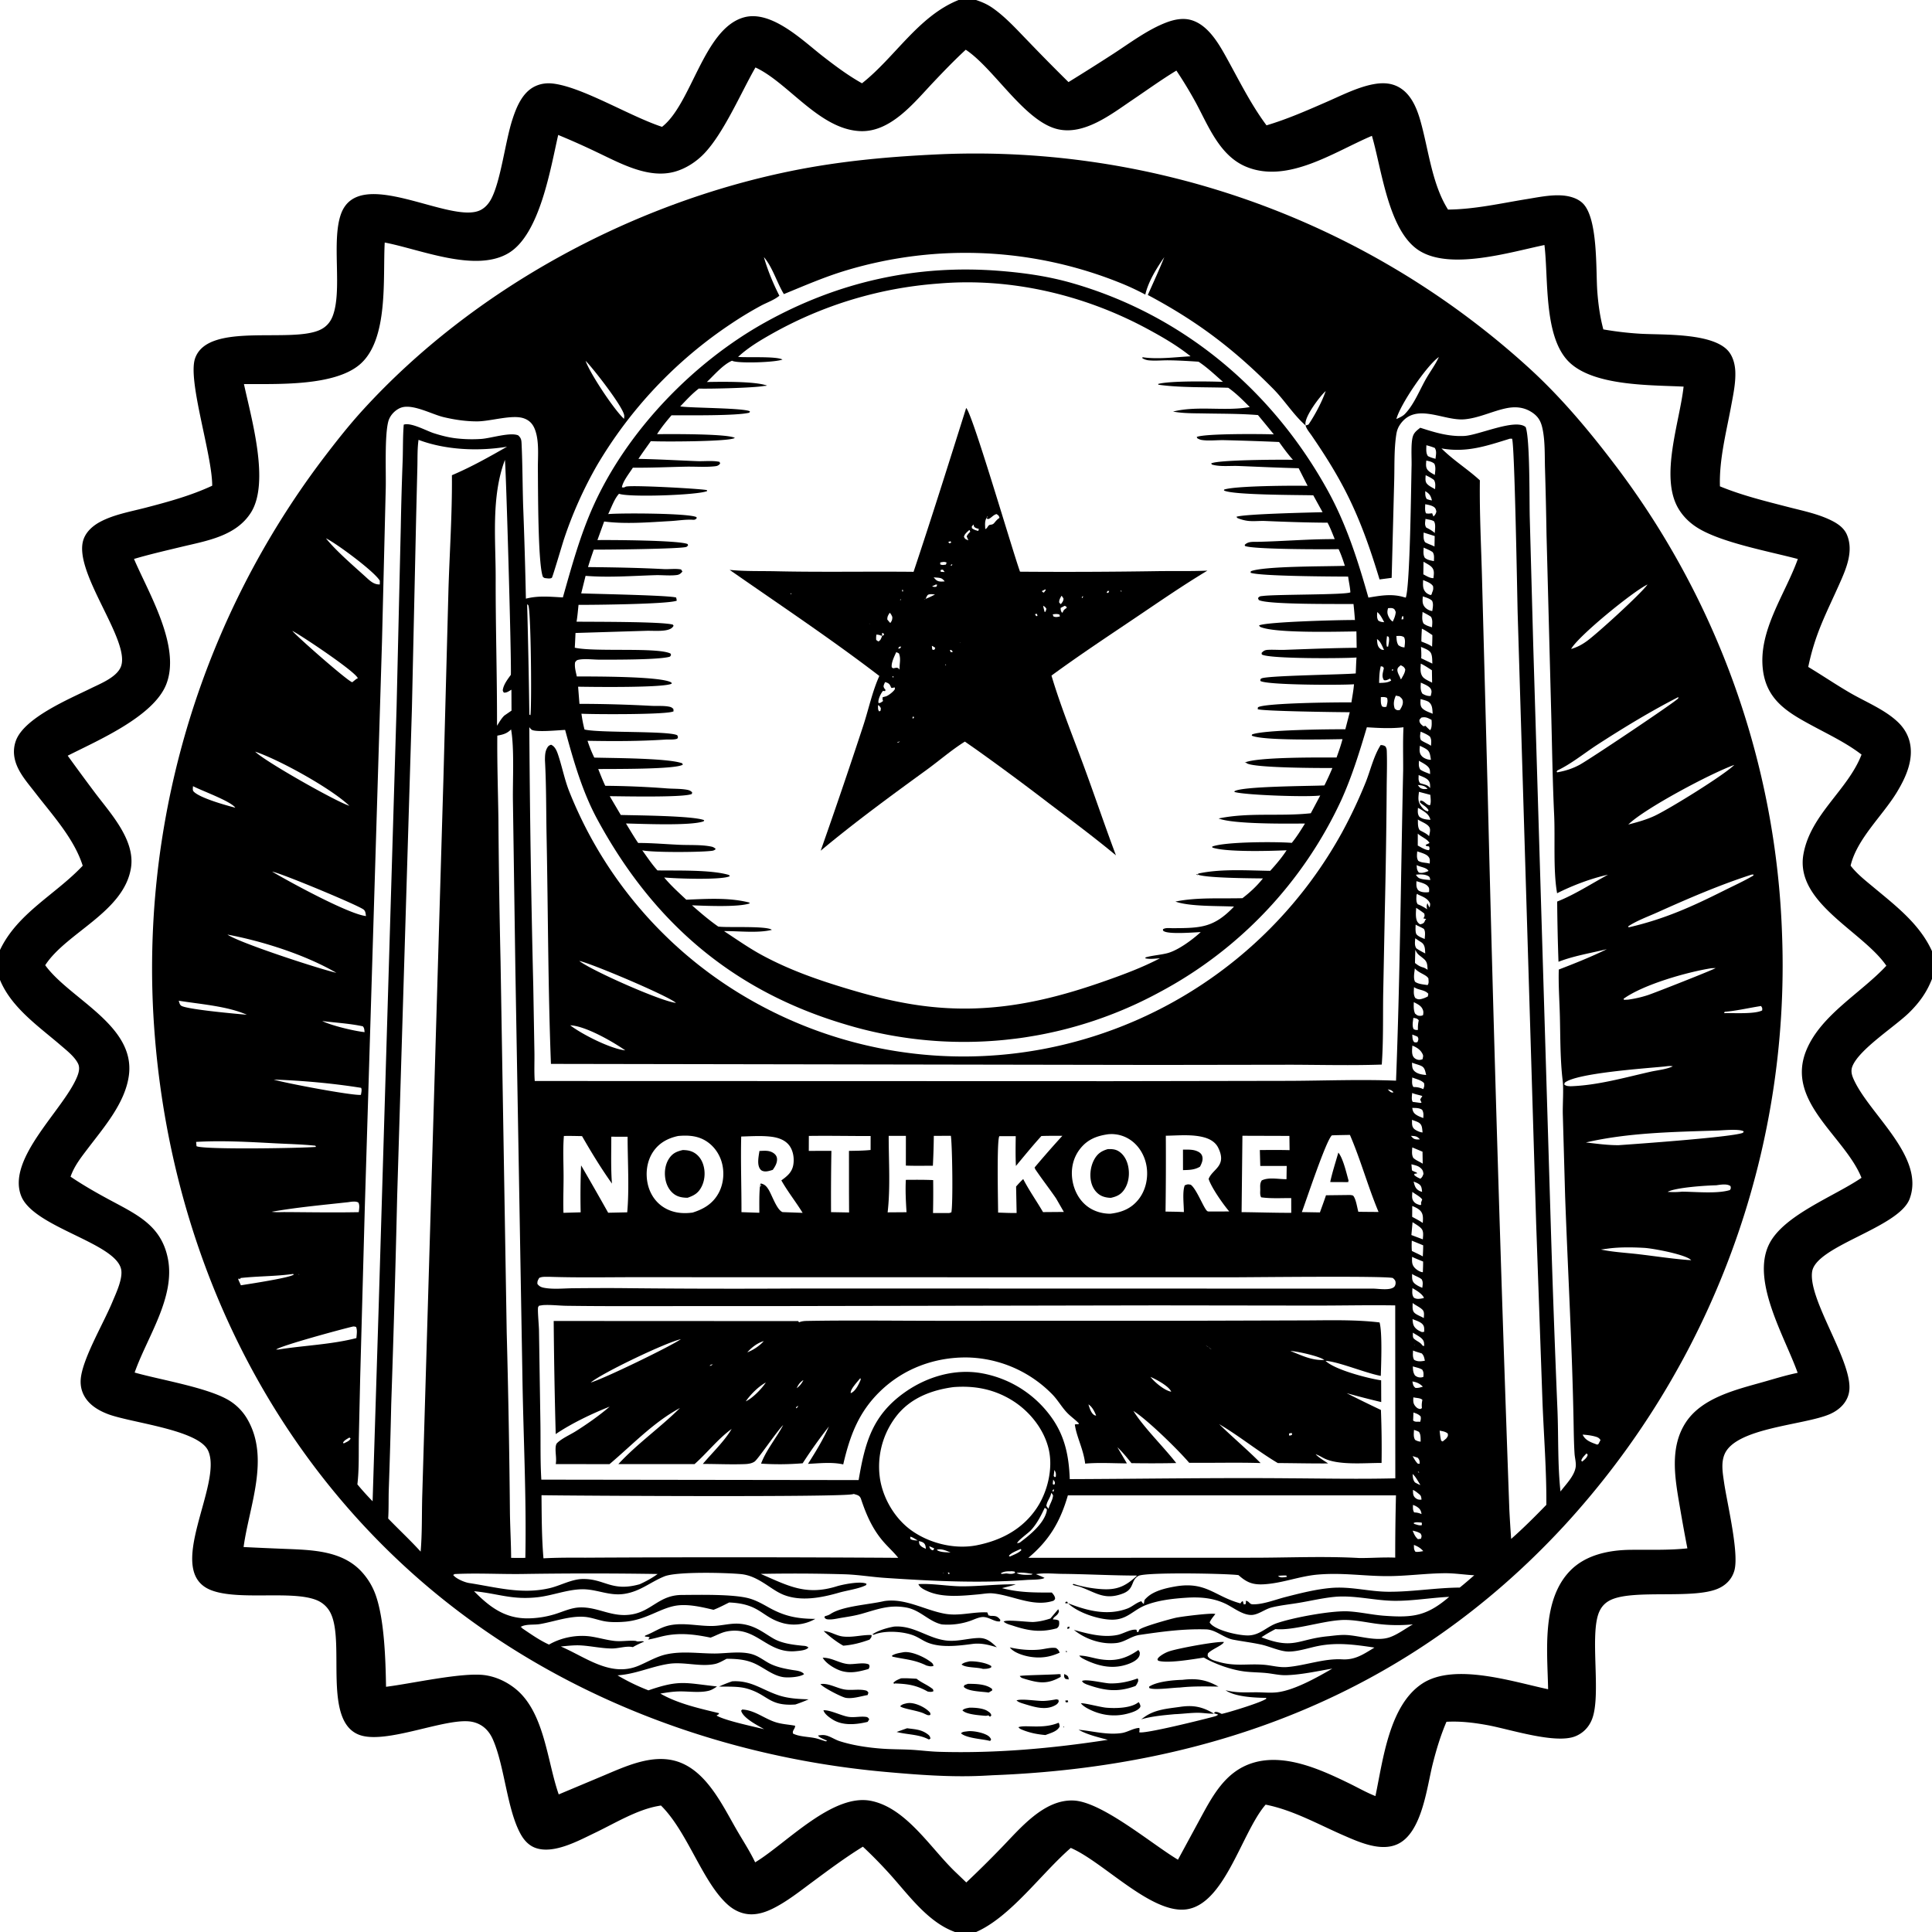 <svg xmlns="http://www.w3.org/2000/svg" viewBox="0 0 256 256"><path d="M127.018 0h2.312c.784.264 1.467.555 2.153 1.028 1.74 1.201 3.242 2.88 4.713 4.39q2.655 2.769 5.387 5.46 3.012-1.855 5.982-3.778c2.185-1.423 4.556-3.204 7.007-4.13.993-.375 2.106-.61 3.153-.342 2.148.55 3.552 2.794 4.57 4.61 1.761 3.142 3.365 6.477 5.525 9.37 2.77-.824 5.389-1.98 8.032-3.134 1.923-.84 4.095-1.945 6.164-2.32 1.115-.203 2.218-.19 3.243.346 1.663.87 2.45 2.745 2.94 4.46 1.09 3.813 1.526 8.42 3.673 11.81 3.554-.036 6.958-.823 10.446-1.39 1.464-.237 3.027-.565 4.514-.492.998.048 2.13.322 2.873 1.031 2.07 1.98 1.74 8.896 1.946 11.686.128 1.722.357 3.374.8 5.043 1.628.28 3.234.474 4.883.572 3.05.181 9.966-.168 11.849 2.517.51.727.724 1.654.756 2.53.054 1.51-.28 3.06-.554 4.539-.64 3.457-1.599 7.11-1.484 10.636 2.936 1.21 6.004 1.955 9.07 2.748 1.94.502 4.042.918 5.83 1.842.814.421 1.573.974 1.935 1.844.908 2.182-.123 4.522-1.014 6.521-1.791 4.016-3.192 6.53-4.12 10.975 1.857 1.115 3.653 2.337 5.523 3.425 2.072 1.206 4.593 2.207 6.34 3.865.74.701 1.292 1.559 1.553 2.549.63 2.397-.49 4.834-1.718 6.836-1.888 3.08-5.26 6.135-6.085 9.66.871 1.121 1.964 1.965 3.048 2.869 2.952 2.459 6.12 4.878 7.737 8.458v3.672c-.67 1.746-1.657 3.116-2.985 4.432-1.885 1.867-6.703 4.91-7.572 7.179-.197.514-.106 1.026.102 1.522 1.966 4.681 9.608 10.358 7.49 16.016-1.442 3.849-12.425 6.214-12.92 9.658-.536 3.735 5.391 11.91 4.923 15.769-.18 1.482-1.276 2.536-2.592 3.105-3.392 1.466-12.423 1.778-13.928 5.298-.5 1.169-.243 2.542-.068 3.757.384 2.682 2.018 9.348 1.363 11.667-.323 1.14-1.123 1.95-2.202 2.407-3.296 1.397-10.941.081-14.06 1.43-.757.328-1.292.843-1.632 1.596-1.345 2.979.306 11.045-.973 14.277-.408 1.031-1.16 1.818-2.19 2.24-2.637 1.082-8.746-.94-11.673-1.471-1.826-.331-3.565-.54-5.42-.442-.781 1.83-1.34 3.675-1.825 5.602-.79 3.142-1.422 9.237-4.766 10.659-2.206.938-4.99-.315-7.03-1.203-3.386-1.472-6.693-3.357-10.342-4.08l-.118.14c-3.123 3.775-5.36 13.141-10.454 13.746-4.641.553-10.961-6.314-15.245-8.15-3.961 3.446-7.948 9.115-12.535 11.14h-2.81c-3.605-1.298-6.157-4.93-8.658-7.695q-1.697-1.879-3.544-3.61c-2.331 1.437-4.5 3.057-6.698 4.684-1.663 1.231-3.4 2.614-5.26 3.529-.874.43-1.817.747-2.802.75-1.195 0-2.279-.498-3.16-1.29-3.33-2.99-5.252-9.475-8.715-13.006l-.122-.121q-.206.034-.411.073c-2.836.514-5.754 2.313-8.356 3.557-2.17 1.038-5.511 2.89-7.93 1.959-.828-.32-1.43-.983-1.86-1.742-1.848-3.27-2.14-9.02-3.709-12.594-.533-1.213-1.422-2.07-2.747-2.341-3.335-.684-11.53 3.135-15.064 1.685-4.676-1.92-1.832-11.974-3.634-15.96a3.52 3.52 0 0 0-1.848-1.824c-3.231-1.379-10.368.08-14.043-1.347-6.372-2.476 1.654-14.1-.407-18.5-1.311-2.798-10.313-3.68-13.324-4.852-1.386-.539-2.693-1.37-3.281-2.8-.293-.712-.341-1.473-.217-2.228.447-2.738 2.996-7.047 4.15-9.827.473-1.14 1.465-3.192 1.126-4.421-.96-3.479-11.639-5.49-13.23-9.634-1.919-4.993 5.697-11.464 7.437-15.805.214-.535.377-1.154.113-1.7-.446-.922-1.512-1.752-2.278-2.412-2.934-2.526-6.556-5.002-8.066-8.683v-3.97c2.325-4.896 7.37-7.343 10.96-11.163-1.137-3.6-4.027-6.731-6.31-9.693-.757-.983-1.606-1.957-2.178-3.064-.617-1.192-.832-2.448-.391-3.74 1.051-3.085 7.151-5.62 9.947-6.999 1.264-.623 3.33-1.432 3.949-2.776 1.553-3.376-6.479-12.74-4.885-17.031.38-1.023 1.264-1.775 2.203-2.274 1.813-.963 4.044-1.351 6.018-1.865 2.998-.781 5.99-1.599 8.806-2.91.003-4.129-3.291-13.957-2.267-16.88 1.724-4.922 12.849-1.886 16.67-3.828.736-.375 1.25-.971 1.55-1.739 1.331-3.411-.178-9.897 1.097-13.518 2.339-6.637 14.54 1.419 18.493-.554.645-.322 1.114-.88 1.443-1.51 1.258-2.41 1.84-7.552 2.782-10.466.538-1.662 1.323-3.615 2.994-4.421.763-.368 1.582-.47 2.418-.368 3.931.483 10.17 4.337 14.424 5.731 3.92-3.046 5.51-12.927 10.776-14.484 3.688-1.09 7.893 3.085 10.531 5.132 1.673 1.298 3.338 2.546 5.19 3.582C118.61 7.572 121.687 2.14 127.018 0m.948 6.59c-1.497 1.382-2.908 2.847-4.308 4.326-2.529 2.671-5.64 6.653-9.717 6.456-5.4-.26-9.51-6.437-13.841-8.433-1.93 3.37-4.22 8.735-6.812 11.427-1.053 1.093-2.452 1.997-3.922 2.395-3.518.952-7.245-1.167-10.33-2.62q-2.504-1.202-5.072-2.26c-1.024 4.456-2.418 13.125-6.546 15.635-4.386 2.666-11.71-.474-16.44-1.381-.26 4.703.544 12.83-3.28 16.138-3.402 2.944-11.077 2.589-15.373 2.621.956 4.473 3.465 13.03.918 17.034-2 3.144-5.905 3.734-9.244 4.54-2.089.504-4.185.984-6.245 1.594 1.94 4.536 6.24 11.597 4.277 16.605-1.68 4.287-9.11 7.459-13.06 9.466q1.783 2.47 3.611 4.907c2.06 2.74 5.372 6.27 4.767 9.985-.953 5.841-8.575 8.56-11.36 12.871l.104.14c3.329 4.41 11.82 7.863 10.99 14.41-.467 3.672-3.29 6.893-5.451 9.744-.896 1.18-1.79 2.308-2.284 3.726 1.773 1.197 3.597 2.227 5.482 3.236 3.512 1.881 6.561 3.35 7.41 7.602 1.031 5.156-2.77 10.447-4.4 15.115 3.363.96 9.712 1.986 12.519 3.698a7.03 7.03 0 0 1 2.48 2.59c2.92 5.175.172 11.45-.562 16.834q2.652.131 5.306.236c3.65.153 7.772.173 10.4 3.11q.284.315.537.655t.473.702.404.743.333.778c1.217 3.284 1.362 8.791 1.423 12.293 3.376-.415 10.209-1.972 13.156-1.531 1.437.215 2.802.852 3.937 1.751 3.912 3.102 4.233 9.61 5.789 14.041l5.57-2.338c3.203-1.332 7.03-3.246 10.523-1.888 3.66 1.422 5.679 5.813 7.535 9.007.806 1.387 1.713 2.774 2.4 4.22l.213-.133c4.067-2.541 10.106-9.039 15.158-8.01 4.745.968 7.962 6.432 11.314 9.566l1.292 1.242q2.359-2.227 4.613-4.56c2.497-2.562 5.655-6.482 9.616-6.296 3.77.177 10.378 5.793 13.817 7.841l2.727-5.032c1.764-3.243 3.453-6.667 7.243-7.81 4.213-1.269 8.97.904 12.713 2.727 1.153.562 2.291 1.216 3.483 1.684 1.007-4.775 1.81-12.04 6.23-14.921 4.248-2.768 11.997-.225 16.652.765-.096-5.008-.888-11.75 2.894-15.674 2.066-2.143 5.164-2.769 8.032-2.8 2.501-.026 5.037.073 7.527-.194q-.532-2.742-.998-5.495c-.634-3.708-1.414-7.87.814-11.231 2.162-3.261 6.702-4.318 10.236-5.318 1.504-.425 3.027-.905 4.56-1.212-1.686-4.751-6.18-12.124-3.797-17.018 1.886-3.871 8.638-6.35 12.255-8.826-2.218-5.541-10.182-10.118-7.269-16.996 1.96-4.627 7.218-7.5 10.564-11.105-3.137-4.572-12.137-8.335-10.988-14.777.942-5.29 5.89-8.496 7.699-13.201-1.954-1.505-4.226-2.592-6.39-3.757-3.252-1.75-6.146-3.364-6.67-7.411-.676-5.239 2.946-10.056 4.618-14.747-3.738-.997-9.98-2.13-13.185-4.071-1.091-.661-2.013-1.539-2.66-2.646-2.465-4.222.197-11.461.708-16.125-4.47-.226-12.328-.035-15.454-3.553-3.072-3.458-2.453-10.816-2.984-15.21-4.51.936-12.475 3.39-16.631.718-4.067-2.614-4.929-10.784-6.23-15.185-4.967 2.101-11.132 6.383-16.66 4.096-3.485-1.442-4.977-5.33-6.633-8.42q-1.21-2.221-2.615-4.324c-1.996 1.212-3.904 2.593-5.84 3.899-2.757 1.86-6.357 4.705-9.902 3.864-4.388-1.041-8.434-8.06-12.169-10.525"/><path d="M131.563 235.227q-.716.041-1.433.075c-4.243.198-8.627-.138-12.854-.52-23.272-2.099-45.965-11.08-63.333-26.937-21.042-19.212-32.368-46.282-33.68-74.536q-.053-1.205-.082-2.411-.028-1.206-.03-2.412-.002-1.207.022-2.413t.074-2.411.125-2.41.178-2.406.23-2.402.28-2.396.333-2.39q.18-1.192.385-2.381t.435-2.373.487-2.363q.256-1.18.537-2.352.281-1.173.588-2.34t.638-2.327.688-2.312.738-2.297q.382-1.145.788-2.28.406-1.137.836-2.264t.885-2.244.933-2.225.98-2.204 1.029-2.183 1.074-2.16 1.121-2.136 1.168-2.112 1.212-2.086q.617-1.036 1.257-2.059t1.3-2.032q.662-1.009 1.345-2.003t1.388-1.974 1.43-1.943c1.752-2.306 3.53-4.585 5.486-6.725C62.737 38.29 83.623 26.986 104.769 22.67c6.652-1.358 13.297-1.942 20.066-2.24q1.324-.054 2.65-.075 1.324-.021 2.65-.01 1.325.01 2.649.054 1.324.043 2.647.119 1.323.075 2.644.183 1.32.107 2.639.247 1.317.14 2.631.312t2.624.375 2.613.439 2.602.502 2.589.566 2.575.629 2.558.69q1.275.362 2.54.754 1.267.391 2.523.814t2.501.875q1.245.454 2.479.937t2.456.996 2.43 1.055q1.21.543 2.405 1.115t2.376 1.172 2.348 1.23 2.316 1.288 2.285 1.342 2.251 1.398 2.217 1.453q1.1.739 2.181 1.505t2.143 1.559 2.105 1.61 2.066 1.66q1.022.844 2.024 1.711 1.001.867 1.982 1.76c4.174 3.795 7.838 8.14 11.25 12.624q.642.838 1.267 1.689.625.85 1.233 1.713t1.2 1.737 1.166 1.76q.575.885 1.132 1.782t1.096 1.804 1.062 1.825q.522.917 1.026 1.844.505.928.99 1.865.487.937.955 1.883t.917 1.901.88 1.919q.431.963.843 1.936.412.971.806 1.95.393.98.767 1.967t.729 1.982.69 1.995.652 2.008q.316 1.006.613 2.02.297 1.013.573 2.031.277 1.019.534 2.043.258 1.023.495 2.052.237 1.028.454 2.061.218 1.034.415 2.07.197 1.037.374 2.078t.334 2.085.293 2.09q.137 1.047.253 2.096.117 1.049.213 2.1t.171 2.104.13 2.107q.056 1.055.09 2.11.05 1.337.066 2.676.016 1.338 0 2.677-.017 1.339-.066 2.677-.049 1.337-.13 2.674-.083 1.336-.197 2.67t-.261 2.664-.326 2.657-.391 2.648-.456 2.639q-.244 1.316-.52 2.626-.275 1.31-.583 2.613t-.648 2.597-.71 2.582-.773 2.563q-.403 1.276-.836 2.543-.434 1.267-.898 2.522-.464 1.256-.959 2.5t-1.02 2.475-1.079 2.45q-.555 1.219-1.14 2.423t-1.197 2.394-1.257 2.364-1.313 2.333q-.671 1.158-1.37 2.3t-1.426 2.266-1.48 2.23-1.535 2.194-1.588 2.155-1.64 2.117-1.691 2.075-1.741 2.034-1.79 1.99c-20.254 21.883-46.124 31.844-75.62 32.973M101.156 34l.064.064.03.108c.485 1.673 1.225 3.461 2.021 5.012-.681.575-1.695.916-2.486 1.347a48 48 0 0 0-3.888 2.352q-.68.451-1.347.922t-1.32.96-1.292.998q-.64.508-1.264 1.033-.624.526-1.234 1.069-.609.543-1.203 1.103-.593.56-1.171 1.137-.578.576-1.14 1.169-.56.593-1.105 1.201t-1.07 1.232q-.528.624-1.037 1.261-.508.639-1 1.291-.49.652-.962 1.318t-.925 1.345-.887 1.37-.848 1.395q-1.33 2.324-2.423 4.769-1.093 2.444-1.938 4.985c-.168.492-1.502 5.017-1.6 5.108-.173.16-.584.09-.796.067-.23-.026-.156-.016-.381-.148-.692-1.539-.656-11.79-.682-14.288-.017-1.6.186-3.503-.308-5.037-.27-.84-.701-1.409-1.552-1.71-1.53-.54-4.402.397-6.177.402-1.496.005-3.013-.218-4.466-.566-1.53-.366-3.949-1.716-5.498-1.293q-.231.064-.44.18c-.649.353-1.197.986-1.384 1.708-.496 1.916-.285 6.624-.334 8.836l-.496 20.313-2.283 75.162-.607 22.367-.179 8.012c-.03 2.032.047 4.118-.193 6.135a37 37 0 0 0 2.018 2.239l.805-25.803 2.374-79.5.556-23.84q.081-4.456.253-8.909c.045-1.537.011-3.072.137-4.607.949-.33 3.018.824 3.966 1.127.971.311 1.968.573 2.983.688q1.661.189 3.33.076c1.289-.093 3.787-.917 4.885-.475.398.367.428.61.451 1.127.124 2.696.123 5.411.203 8.11q.24 6.2.368 12.404c1.654-.428 3.215-.251 4.9-.165 1.166-4.113 2.286-8.225 4.047-12.135 4.486-9.955 13.228-19.002 22.733-24.296 9.67-5.386 20.094-7.723 31.137-6.834 3.228.26 6.361.703 9.482 1.593 14.69 4.193 26.575 14.155 33.938 27.489 2.493 4.513 4.002 9.283 5.402 14.207 1.576-.26 3.032-.53 4.597-.088q.176.048.353.093c.572-1.558.708-15.097.769-17.516.025-1.004-.124-3.033.194-3.92.175-.49.56-.762.957-1.074 1.936.625 3.77 1.191 5.836 1.086 1.902-.096 6.786-2.357 8.133-1.17.576 1.56.481 9.699.539 11.958l.463 17.007 2.339 77.337q.37 12.018.873 24.033c.138 3.542.014 7.186.397 10.701.707-.937 1.847-2.058 2.014-3.248.079-.555-.114-1.197-.15-1.762-.089-1.398-.103-2.821-.13-4.223-.186-9.941-.754-19.907-1.118-29.847l-.31-10.975c-.025-1.238.12-3.252-.01-4.326-.34-2.818-.307-5.746-.376-8.593-.05-2.049-.209-4.142-.145-6.187 2.132-.82 4.319-1.69 6.368-2.701-2.124.523-4.365.877-6.407 1.672q-.142-3.989-.175-7.98c2.297-.901 4.56-2.379 6.736-3.558-2.227.485-4.71 1.429-6.743 2.456q-.015-.073-.027-.146c-.502-2.977-.222-7.172-.367-10.257-.225-4.798-.278-9.58-.413-14.38l-.597-22.731q-.07-4.392-.202-8.782c-.046-1.593.014-3.318-.258-4.888-.186-1.071-.452-1.83-1.374-2.473-1.09-.76-2.278-.868-3.553-.596-1.835.39-3.629 1.302-5.508 1.456-2.804.23-6.509-2.34-8.552.753-.271.41-.395.824-.468 1.309-.304 2.017-.21 4.217-.274 6.256l-.33 12.688-1.606.21c-1.202-3.965-2.495-7.711-4.365-11.412-1.372-2.714-2.92-5.15-4.636-7.66-.267-.39-.695-.88-.802-1.337.142-.02.256-.068.39-.119.841-1.232 1.795-3.025 2.277-4.434l.012-.127.2-.16-.2.16-.012.127c-.817.74-2.676 3.242-2.686 4.306 0 .082.013.164.019.247-1.58-1.372-2.79-3.337-4.28-4.841-5.242-5.294-10.06-8.949-16.625-12.443.743-1.663 1.508-3.32 2.183-5.01-1.03 1.496-2.092 3.174-2.515 4.957a34 34 0 0 0-3.017-1.425q-.539-.22-1.082-.43t-1.09-.408-1.099-.384-1.107-.361-1.114-.337-1.121-.314q-.562-.15-1.128-.29-.565-.138-1.133-.265t-1.139-.242-1.144-.217-1.148-.193-1.151-.169-1.156-.144q-.578-.065-1.158-.119t-1.16-.095-1.162-.07-1.163-.045q-.582-.017-1.165-.021-.581-.005-1.163.004-.582.008-1.164.029-.582.02-1.163.053-.582.032-1.162.078-.58.045-1.16.103-.579.057-1.156.127-.578.07-1.155.151-.576.083-1.15.177-.575.094-1.147.2t-1.142.226-1.138.249-1.131.273q-.564.143-1.126.297-.561.155-1.119.322c-2.871.848-5.609 2.043-8.375 3.176-.923-1.515-1.501-3.576-2.65-4.905zm89.5 13.308c-1.585 1.088-5.127 6.292-5.628 8.22.382-.183.827-.364 1.127-.673 1.233-1.27 1.97-3.232 2.856-4.755.532-.916 1.214-1.83 1.645-2.792l.064-.058zm-113.129.442.07.068c.558 1.633 3.791 6.51 5.087 7.678.017-.136.036-.27.03-.408-.041-1.065-4.273-6.47-5.117-7.27zM43.126 71.269l.066.06c1.249 1.583 3.646 3.652 5.188 5.045.582.526 1.121 1.105 1.943 1.065l.005-.483c-.672-1.199-5.735-4.943-7.136-5.627zm175.18 6.182c-1.853.854-9.215 6.858-10.122 8.542.784-.227 1.407-.56 2.065-1.031 1.328-.952 7.098-6.194 8.058-7.511l.058-.06zm-180.04 5.804.064.174.39.094.019.069c.47.642 7.373 6.709 7.937 6.808l.521-.42.215-.112c-.31-.874-7.438-5.632-8.673-6.276l-.019-.069-.39-.094zm151.422 12.134c-.499-.265-.784-.434-1.356-.301-.177.213-.307.24-.23.55.064.254.317.447.511.6l.116.136-.116-.137.274-.06c.197.206.394.398.61.584.26-.298.217-.987.191-1.372m-156.437 3.89.188.05.264.242.109.026c1.25 1.267 10.67 6.599 12.481 7.177-2.401-2.299-9.28-6.106-12.481-7.177l-.11-.026-.263-.242zm196.555 2.076c-2.983 1.048-11.891 5.771-14.05 7.9 1.199-.311 2.39-.634 3.514-1.163 1.944-.916 9.132-5.355 10.536-6.737l.068-.074zm-41.904 17.179-.101-.11-.106.143c-.012.415-.094.908.162 1.255.466.18.836.38 1.245.663l.252-.017-.252.017c-.079-.345-.089-.487.044-.817.076.206.154.387.266.575.086-.164.076-.313.09-.495-.276-.696-.969-.924-1.6-1.215M30 123.778l.141.06c1.478 1.054 11.985 4.502 14.432 5.067-4.097-2.384-9.752-4.191-14.431-5.067zm100.032 83.53-.157.191zl.342-.03zm-67.282 3.464.062.071c2.017 2.046 4.009 3.577 7.001 3.6q.973 0 1.933-.149t1.887-.442c1.072-.344 2.094-.832 3.24-.862 2.45-.062 4.259 1.393 6.915.915 2.615-.471 3.582-2.548 6.555-2.565 2.292-.013 6.809-.125 8.906.452.948.26 1.78.74 2.633 1.215 2.088 1.164 3.769 1.493 6.147 1.503q-.12.069-.243.132-.124.063-.25.12-.125.056-.254.107t-.26.095-.263.082-.267.069-.271.056-.273.043-.275.03q-.137.01-.276.015-.138.005-.276.003t-.276-.011-.275-.024-.273-.038-.272-.05-.269-.065c-2.877-.788-3.011-2.57-7.136-2.738-.683.337-1.362.7-2.074.97-1.459-.344-3.088-.733-4.597-.596-2.311.208-4.2 1.95-7.21 2.18-.893.07-1.934.088-2.809-.1-.807-.172-1.653-.487-2.472-.55-1.942-.15-3.962.61-5.857.948-.862.155-1.864-.036-2.63.386l.257.098h-.155c1.174.79 2.384 1.66 3.675 2.242 1.648-.953 3.77-1.355 5.662-1.051 1.004.161 1.98.45 2.994.566.941.107 1.884-.09 2.791-.007.09.008.169.066.258.076.218.026.74-.101.885.032-.511.219-.997.432-1.474.721l-.177-.03c-.788-.119-1.776.216-2.6.212-1.36-.006-2.732-.322-4.093-.406-.889-.055-1.799.06-2.683.142 3.273 1.391 6.576 4.108 10.301 2.55 1.189-.498 2.36-1.211 3.626-1.497 2.144-.484 4.29-.124 6.45-.123 1.619 0 3.689-.401 5.24.185.662.25 1.237.68 1.848 1.028.965.548 2.083.775 3.164.959.513.087 1.28.122 1.604.562-.538.405-2.092.49-2.737.398-1.478-.213-2.65-1.332-4-1.888-1.156-.477-2.291-.537-3.52-.548-.471.242-1.008.569-1.525.684-1.952.434-4.127-.32-6.164-.009-2.34.36-4.367 1.362-6.774 1.52a27 27 0 0 0 4.097 1.99c4.161-1.437 4.844-.972 9.087-.517-.347.239-.681.466-1.094.57-1.187.299-2.669.067-3.897.089-.848.014-1.681.146-2.516.286 2.324 1.341 5.175 1.963 7.761 2.594l-.005.12-.312.195c1.129.678 4.864 1.444 6.308 1.813-.828-.494-2.778-1.448-3.048-2.45l.135-.16c1.633.078 2.872 1.166 4.37 1.661.895.296 1.739.313 2.647.488.001.45-.395.593-.283 1.034.847.44 2.11.412 3.05.634.445.105.87.279 1.312.4l.163-.06c-.31-.195-1.087-.435-1.202-.714.307-.048.643-.09.952-.031.638.12 1.255.57 1.886.774 1.754.568 3.782.864 5.616 1 1.239.092 2.483.079 3.723.138 1.275.062 2.543.24 3.82.279 7.522.225 14.972-.443 22.398-1.587-1.303-.358-2.696-.664-3.879-1.335 1.895.173 3.804.722 5.71.438.806-.12 1.54-.648 2.346-.68.038.227.022.348-.014.571.6.282 8.637-1.726 9.916-2.076.219-.06.377-.105.543-.265l-.563-.168c.114-.14.084-.172.24-.18.27-.016.548.15.79.259.794-.148 5.552-1.603 5.937-2.043-.145-.105-.064-.08-.224-.082-1.493-.028-3.975-.15-5.2-1.008 1.427.357 2.541.28 3.983.271.952-.006 1.907.112 2.857-.001 2.298-.275 5.308-1.982 7.3-3.136-1.978.335-4.15.822-6.15.87-.842.02-1.68-.186-2.513-.276-.995-.107-2.002-.092-2.994-.218-1.713-.216-3.869-.971-5.364-1.84-1.378.208-4.845.814-6.057.413l-.094-.197c.08-.123.147-.228.26-.323a4.3 4.3 0 0 1 1.32-.726c1.137-.385 6.196-1.329 7.237-1.23-.18.46-1.72.991-2.132 1.538-.015.188-.072.285.055.443.294.365.832.494 1.265.622 2.293.675 3.823.248 6.048.408 1.098.08 2.066.4 3.186.304 2.388-.203 4.842-1.154 7.24-1.017 1.74.1 2.848-.692 4.281-1.56-2.528-.377-4.873-.714-7.42-.218-1.259.245-2.703.756-3.978.746-1.097-.009-2.511-.69-3.614-.927-1.216-.262-2.474-.417-3.7-.647-1.27-.238-2.315-1.33-3.59-1.364-3.078-.085-5.803.293-8.824.733-1.11.162-1.94.944-3.053 1.072-1.98.228-4.12-.5-5.643-1.736 1.835.51 3.872 1.058 5.785.665.778-.16 1.73-.795 2.502-.686l.096.328.17-.052.092-.272c.37-.391 4.082-1.416 4.83-1.586.726-.166 4.955-.694 5.265-.496-.275.35-.578.691-.753 1.103.02.034.037.07.061.102.757.99 3.932 1.686 5.153 1.624 1.512-.078 2.352-1.154 3.694-1.621 2.13-.742 7.22-1.685 9.446-1.567 1.588.084 3.15.46 4.737.579 3.85.286 5.676.046 8.649-2.502-2.443.115-4.936.565-7.375.525-2.615-.043-5.271-.776-7.873-.517-1.534.153-3.071.515-4.592.773-1.223.208-2.481.327-3.686.625-.934.231-1.828 1.028-2.769.995-1.19-.041-2.355-1.027-3.413-1.518-1.633-.757-3.356-.88-5.126-.766-1.767.115-3.742.333-5.4.989-1.687.667-2.433 1.937-4.459 1.92-1.77-.014-4.549-.932-5.815-2.18 2.54.995 5.214 1.695 7.868.704.66-.246 1.17-.783 1.853-.967.106.167.153.244.319.361l.097-.53a3.8 3.8 0 0 1 1.073-.874c.892-.487 1.938-.727 2.931-.903 4.155-.738 5.237 1.288 8.71 2.233.105-.178.12-.208.307-.317l.127.45.237-.032c.016-.065.043-.127.048-.194.006-.084-.01-.17-.014-.254.44.037.475.446.873.464 1.339.06 3.059-.624 4.358-.957 1.964-.503 4.054-1.038 6.076-1.21 2.594-.221 4.966.48 7.514.504 3.178.03 6.336-.53 9.525-.552.659-.523 1.29-1.082 1.927-1.63-1.29-.068-2.582-.279-3.874-.271-2.581.015-5.168.395-7.755.384-3.141-.014-5.822-.478-9.089-.206-2.444.204-4.75 1.166-7.229 1.291-1.456.074-2.24-.278-3.295-1.218-1.538-.217-12.342-.416-13.26.106-1.06.6-.48 1.731-2.06 2.333-2.39.912-3.511-.09-5.592-.859-.357-.132-.708-.147-1.063-.305l.1-.118c1.191.397 2.697.653 3.95.71 1.995.092 3.074-.502 4.496-1.809-3.316-.002-6.636-.194-9.955-.226-1.09-.011-2.39-.15-3.459.04q.578.224 1.139.487c-.295.274-1.83.24-2.323.276-6.271.463-12.498.152-18.76-.266-1.767-.117-3.52-.412-5.289-.478q-5.617-.165-11.235-.056c3.638 1.577 5.992 2.912 10.058 1.652.82-.254 3.21-.733 3.958-.342l-.035.167c-.88.485-2.564.713-3.6 1.012-2.328.67-5.102 1.216-7.433.248-.855-.356-1.65-.963-2.431-1.457-.987-.625-1.956-1.138-3.143-1.252-1.969-.19-8.514-.355-10.135.303-1.868.76-3.173 1.976-5.263 2.31-2.038.327-3.668-.626-5.63-.603-1.984.024-3.966.847-5.949 1.06-3.35.361-5.134-.473-8.262-.791l-.118-.011zm61.603-173.199q-1.438.105-2.869.288-1.43.183-2.85.444-1.418.26-2.82.599t-2.784.752-2.738.903-2.685 1.052-2.624 1.197-2.554 1.338c-1.616.91-3.268 1.876-4.629 3.147 1.263.108 5.027-.11 5.88.347-.915.375-5.589.53-6.563.209-.042-.014-.08-.034-.12-.05-1.203.517-2.38 1.916-3.335 2.819 1.829-.037 6.401-.111 7.98.478l-.367.068.232-.098c-.55.32-7.683.478-8.91.422-.907.691-1.674 1.544-2.462 2.364l.184.023c1.624.194 8.186.182 9.054.627l-.08.18c-1.631.431-8.259.342-10.311.345-.686.798-1.352 1.614-1.918 2.504 1.692-.014 9.318-.072 10.306.492-.601.509-9.79.519-11.133.433-.55.78-1.118 1.552-1.642 2.349 2.602.044 5.18.198 7.78.3.933.036 2.067-.105 2.97.096l.08.225c-.25.303-.433.333-.824.371-1.237.12-2.537.013-3.783.04-2.322.05-4.634.157-6.958.133-.448.708-1.327 1.794-1.455 2.599.242.047.276.035.5-.078.504-.255 9.78.251 10.757.448l.038.133c-1.309.547-10.439.849-11.676.353-.635.695-1.016 1.848-1.435 2.696 1.614-.156 10.748-.128 11.71.41l.001.185c-.245.147-.218.172-.521.155-.946-.055-1.977.12-2.931.174-2.828.162-5.988.427-8.792.056l-.894 2.465c1.802-.026 10.816.022 11.95.525l.066.175c-.073.066-.13.155-.22.197-.593.277-11.024.386-12.281.364-.264.768-.53 1.535-.759 2.314 3.352.035 6.683.091 10.03.268.737.039 1.586-.097 2.3.05l.178.268c-.2.252-.394.418-.722.464-.902.125-1.968-.006-2.895.023-3.056.095-6.165.335-9.216.09l-.578 2.323c1.615.07 12 .255 12.602.563l-.019-.015.082.418c-1.163.469-11.155.563-13.02.556-.079.741-.135 1.492-.262 2.227 1.978.028 11.419-.027 12.766.395l.09.15c-.171.298-.396.422-.718.52-.809.246-2.081.117-2.945.146l-9.332.286c-.032.649-.053 1.301-.098 1.95l.142.03c2.78.543 10.814-.103 12.544.745l.072.197c-.12.184-.081.207-.311.26-1.62.377-7.183.358-9.14.355-.864 0-1.982-.159-2.811.014-.26.054-.296.134-.451.332-.105.62.099 1.269.225 1.877 2.13.01 11.281-.034 12.543.814l.034.139c-.98.565-10.47.44-12.404.406l.179 2.272q4.754.007 9.5.263c.747.039 1.64-.034 2.361.107.29.056.38.112.584.306l.025.307c-.632.465-10.494.413-12.208.325.102.714.221 1.396.41 2.093l.125.027c2.191.44 11.058.131 12.171.738l.093.253c-.101.202-.039.186-.235.238-.436.114-.966.045-1.424.076-3.421.229-6.903.226-10.331.163.252.776.539 1.493.895 2.226 2.323.069 9.823.065 11.652.758l.08.172c-.86.65-9.526.564-11.21.587.3.744.586 1.496.932 2.22q4.118.031 8.224.348c.843.06 1.776.025 2.602.177.284.052.475.13.686.336l-.036.218c-1.022.498-9.245.306-10.885.298l1.466 2.489c2.06.057 9.641.105 11.049.691l-.063.145c-1.676.629-8.244.334-10.299.291.532.86 1.043 1.749 1.616 2.582 1.837-.003 3.687.166 5.524.245 1.329.058 2.882-.032 4.173.237.245.05.396.144.58.314-.22.25-.482.245-.81.276-1.678.162-7.462.199-8.924-.094.65.89 1.273 1.848 2.016 2.66 2.565.045 7.107-.112 9.477.605l.109.158c-1.032.54-7.242.319-8.698.172.888 1.069 1.919 1.996 2.93 2.945 2.756-.11 5.639-.307 8.331.373l.087.112c-1.503.534-5.922.322-7.666.259 1.115.978 2.258 1.963 3.476 2.811l.17.021c1.184.138 6.308-.129 6.937.42-1.834.463-4.4.143-6.337.166 1.704 1.116 3.39 2.308 5.188 3.267 3.453 1.846 6.957 3.092 10.69 4.23 5.838 1.781 11.094 2.925 17.235 2.751 6.103-.183 11.702-1.636 17.442-3.66 2.453-.864 4.896-1.775 7.204-2.982-.612.028-1.345.141-1.94-.001l.048-.126c.941-.266 1.915-.31 2.856-.55 1.433-.364 3.369-1.805 4.446-2.8-.979.046-4.268.315-4.912-.133-.123-.085-.083-.086-.088-.247.355-.224.886-.135 1.297-.137 3.704-.017 5.426-.05 8.113-2.86-2.12-.112-5.864.013-7.761-.666 2.833-.587 5.985-.37 8.878-.45 1.008-.768 1.923-1.623 2.713-2.616-1.25-.021-8.095-.038-8.757-.578l-.07.06.179.087.084-.216c2.96-.65 6.487-.404 9.529-.36.78-.857 1.54-1.75 2.173-2.723-2.208.095-8.055.266-9.84-.366l-.017-.125c1.702-.66 8.572-.657 10.544-.491.662-.805 1.199-1.682 1.75-2.563-2.416.02-9.486.101-11.444-.669 3.977-.836 8.2-.247 12.214-.693l1.253-2.353c-1.63.232-9.727-.033-11.307-.45l-.094-.081c.735-.71 10.29-.71 11.946-.803a36 36 0 0 0 1.059-2.31c-1.65.01-10.52-.003-11.363-.641-.03-.022-.052-.052-.078-.078l-.194.012c1.578-.765 9.92-.687 12.186-.681.29-.808.575-1.607.79-2.437-2.137.033-10.513.23-12.03-.466l.052-.158c1.567-.612 10.354-.699 12.352-.68l.586-2.263c-1.406 0-11.714-.134-12.2-.404l.033-.244c.851-.581 10.578-.678 12.387-.652.121-.794.278-1.602.341-2.403-1.629.126-11.605.121-12.41-.445.026-.213-.025-.214.135-.319.594-.39 10.92-.51 12.507-.672.031-.703.05-1.408.1-2.11-1.615.128-11.574.195-12.545-.399l-.033-.208c.282-.304.465-.391.884-.41.728-.034 1.46.028 2.19.002 3.18-.113 6.343-.243 9.525-.272l-.033-2.166c-2.58.023-10.81.27-12.76-.61l-.146-.183c.937-.486 10.869-.74 12.71-.72q-.076-1.06-.19-2.119c-1.831-.024-11.479.1-12.555-.538l-.101-.243c.224-.285.315-.246.678-.291 1.78-.224 10.963-.127 11.563-.477-.034-.704-.21-1.386-.295-2.086-2.06-.009-11.686-.044-12.932-.511l.041-.199c1.795-.704 10.161-.623 12.457-.716-.244-.758-.488-1.49-.829-2.212-1.541.037-11.345.048-12.402-.42l-.042-.142c.46-.48 1.082-.392 1.694-.406 3.414-.073 6.82-.374 10.236-.359-.3-.731-.576-1.48-.951-2.177-2.76-.015-5.499-.109-8.255-.227-.774-.034-1.607.079-2.366-.025a5.3 5.3 0 0 1-1.327-.37l-.127-.158c.946-.376 9.716-.566 11.417-.612l-1.233-2.239c-1.891-.05-10.755-.025-11.834-.643l.016-.108c1.344-.506 9.133-.55 11.067-.502l-1.185-2.333c-2.66-.066-5.301-.19-7.958-.298-1.142-.047-2.427.128-3.529-.186l-.11-.148c.82-.49 9.32-.523 10.835-.484-.669-.748-1.25-1.546-1.835-2.361q-3.669-.158-7.34-.244c-.89-.017-2.12.128-2.97-.035-.175-.033-.343-.12-.502-.195l-.102-.193c1.13-.466 8.528-.4 10.217-.343q-1.042-1.284-2.098-2.556c-2.375-.194-4.777-.17-7.159-.217-1.366-.027-2.744.005-4.091-.247 3.253-.818 6.88-.005 10.165-.597-.909-.91-1.794-1.817-2.852-2.557-2.895-.104-6.439.005-9.257-.407l-.037-.1c1.603-.431 6.733-.343 8.593-.278-1.047-.914-2.077-1.903-3.237-2.67-1.338-.088-2.674-.172-4.016-.184-.813-.007-1.66.08-2.468.012a2.1 2.1 0 0 1-.957-.287l.014-.138.148.023c1.97.273 4.24-.038 6.225-.142-1.785-1.436-3.75-2.568-5.761-3.652-8.367-4.51-18.125-6.806-27.645-5.987m75.713 20.557c-3.135.974-5.757 1.88-9.066 1.286 1.59 1.592 3.458 2.729 5.091 4.232-.06 4.437.182 8.911.294 13.35l.75 28.287q1.155 47.382 2.86 94.746.099 1.944.242 3.884c1.63-1.439 3.149-2.957 4.662-4.516.032-4.506-.33-9.065-.51-13.57l-.839-23.666-2.455-80.995c-.059-2.422-.403-22.5-.742-23.037zm-144.608.15c-.166 1.171-.124 2.411-.154 3.595l-.159 6.51-.562 25.427-1.954 64.663q-.318 13.807-.79 27.608-.124 5.645-.324 11.287c-.041 1.276.004 2.571-.078 3.843 1.423 1.477 2.918 2.863 4.3 4.382.209-2.427.143-4.88.21-7.314l2.813-95.226.668-25.083c.157-4.985.499-10.02.453-15.003 2.556-1.086 4.9-2.405 7.306-3.78-3.748.628-8.148.45-11.73-.909m133.544.717c-.001.473-.086 1.044.211 1.438.332.173.64.265 1.003.355.046-.516.188-1-.105-1.441a9 9 0 0 0-1.109-.352m-122.1 1.949c-1.842 4.917-1.211 10.564-1.222 15.697-.015 6.508.195 13.017.178 19.523.297-.465.57-.962.968-1.348l.954-.658-.013-2.771c-.317.181-.632.436-1.01.38-.14-.22-.163-.253-.099-.521.16-.664.638-1.282 1.034-1.829.094-1.993-.667-28.202-.79-28.473m122.09.084c-.029.423-.11.887.18 1.24.236.286.633.482.95.662.045-.5.162-1.024-.065-1.49-.33-.276-.658-.325-1.065-.412m-.082 1.934c-.023.376-.098.835.173 1.141.266.3.728.516 1.073.714.023-.44.093-.827-.15-1.22-.338-.271-.708-.444-1.096-.635m-.059 2.115c.014.434-.026.668.201 1.045.236.086.438.157.689.181-.16-.623-.318-.883-.89-1.226m1.182 1.167.108.067zm-1.182.568c-.006.377-.073.864.105 1.205.293.066.518.028.811-.01l.172.43c.236-.213.3-.343.391-.646-.066-.308-.12-.5-.412-.667-.32-.183-.71-.244-1.067-.312m.036 1.938c-.037.455-.148.755.095 1.15.423.215.78.405 1.132.727.022-.461.157-1.172-.109-1.562-.383-.217-.717-.195-1.118-.315m-.248 1.816c-.001.43-.07.933.202 1.288.403.231.832.348 1.237.561l.028-1.387zm.005 1.993c-.02.46-.094.93.146 1.343.329.304.787.355 1.212.45.008-.417.082-.845-.174-1.2-.377-.263-.775-.394-1.184-.593m-.021 1.873-.023 1.67c.423.22.85.51 1.34.507.047-.522.167-1.014-.21-1.441-.256-.29-.773-.534-1.107-.736m-.053 2.425c-.013.599-.094 1.165.362 1.635.179.185.394.265.625.362l.158-.11.004-.103c.159-.412.24-.534.165-.98-.289-.432-.853-.599-1.314-.804m-.037 2.166c-.048.558-.103 1.031.313 1.474.217.23.627.45.942.46.057-.452.184-.945-.037-1.364-.353-.311-.779-.42-1.218-.57M69.85 80.066q.195 7.31.292 14.621l.143.08c.188-1.478.066-14.225-.296-14.591-.041-.043-.093-.073-.14-.11m114.08.516c-.124.416-.133.701.06 1.103.139.287.29.509.557.681.203-.438.354-.785.398-1.269-.115-.26-.133-.417-.435-.503-.161-.045-.411-.016-.58-.011m-1.439.52c-.016.403-.081.773.147 1.129.284.178.457.189.78.213-.264-.47-.497-1.004-.927-1.342m6.006-.019c-.025.514-.13 1.076.134 1.536.34.274.709.37 1.12.501.024-.467.12-.991-.144-1.4-.357-.249-.733-.423-1.11-.636m-2.712.59-.083.39c.086-.004.175.005.256-.022l-.003-.384zm2.623 1.628c-.029.566-.075 1.136-.063 1.703.474.197 1.005.368 1.416.679.014-.51.042-1.024.034-1.534-.449-.29-.9-.625-1.387-.848m-3.378.969c.032.444.02.849.279 1.231.289.189.45.254.794.284.038-.431.151-.95-.054-1.342-.304-.234-.655-.177-1.02-.173m-1.244.018c-.05.471-.129.928-.014 1.395l.166-.004c.061-.395.214-.93.065-1.305zm-1.327.39c.044.495.026.974.46 1.3.18.137.264.119.477.145-.239-.496-.457-1.146-.937-1.445m5.831 1.037c.037.51.063.997.03 1.507l1.476.707c-.028-.475.026-1.217-.323-1.578-.29-.3-.809-.468-1.183-.636m-.028 2.218c-.021.605-.13 1.23.257 1.744.242.322.891.589 1.246.78l-.026-1.643c-.483-.313-.954-.638-1.477-.881m-2.654.21c-.236.213-.453.313-.442.662.009.317.195.614.324.892.048.106.075.239.155.325.224-.41.541-.858.56-1.333-.175-.35-.247-.357-.597-.546m-2.64.13c-.198.746-.206 1.457-.226 2.221.573-.029 1.103 0 1.6-.32l-.142-.26c-.3.128-.498.29-.822.204-.306-.472-.16-.887-.048-1.4.051-.237.06-.11-.063-.366zm1.49.423v.199l.109-.042.024-.191zm3.81 1.754c-.02.528-.088.99.208 1.457.296.196.747.361 1.107.304.076-.369.199-.621-.024-.97-.233-.367-.907-.608-1.29-.791m-3.314 1.72c-.257.595-.355 1.1-.142 1.724.252.203.276.234.612.195.024-.002.046-.013.07-.02.21-.352.436-.71.388-1.14-.038-.34-.215-.447-.451-.657zm-1.984.2c.005.4-.055.909.18 1.244.26.09.3.087.569.029.085-.433.214-.743.073-1.167-.285-.148-.51-.115-.822-.105m39.377.017c-3.611 1.849-7.228 4.049-10.637 6.254-1.734 1.121-3.502 2.577-5.36 3.454l-.09.176.087.066c1.073-.194 1.984-.477 2.948-.992 1.265-.676 12.618-8.28 13.05-8.784.034-.038.05-.089.074-.133zm-34.113.244c-.008.398-.082.869.2 1.188.326.369.96.562 1.405.755-.049-.553-.016-1.143-.481-1.528-.256-.212-.805-.321-1.124-.415m-118.096 3.72q.106 17.149.525 34.293l.153 8.82c.019 1.252-.047 2.526.042 3.773l76.353.023 23.79-.043c4.639-.024 9.351-.21 13.983-.025.53-13.695.641-27.392.943-41.091.012-1.904-.05-3.836.043-5.736-1.566.188-3.278.104-4.852 0-.982 3.304-1.971 6.516-3.395 9.664q-.235.505-.48 1.006-.243.5-.498.996-.255.495-.519.986-.264.49-.539.975-.274.485-.559.965-.284.479-.577.952-.294.473-.598.94-.303.468-.615.93-.313.46-.635.915t-.653.903-.672.89q-.34.44-.689.875-.349.434-.706.861-.358.427-.724.847-.367.42-.741.833-.375.412-.758.816-.383.405-.774.802t-.79.785q-.399.39-.806.77t-.821.753q-.415.372-.837.736-.421.364-.85.72-.43.355-.866.701t-.88.684-.893.666-.906.648-.92.63-.932.61-.944.592-.956.572-.968.553-.978.534q-.59.32-1.189.626t-1.205.598-1.218.567q-.613.276-1.233.537-.62.26-1.245.506-.626.245-1.258.475-.631.23-1.269.445-.637.214-1.28.412-.642.198-1.289.38-.647.183-1.298.35t-1.307.316-1.314.284-1.32.25-1.327.22-1.332.185-1.335.152q-.67.069-1.34.12t-1.341.086-1.344.053-1.344.02q-.672.001-1.344-.014t-1.344-.046-1.342-.08-1.34-.114-1.336-.146-1.332-.18-1.328-.212-1.322-.245-1.315-.278-1.308-.31-1.3-.343-1.291-.375c-14.964-4.458-25.466-13.597-32.814-27.173-1.981-3.66-3.166-7.82-4.25-11.824-.712.02-4.002.36-4.472-.053-.115-.101-.183-.195-.276-.313m-2.415.301c-.564.562-1.06.677-1.824.823-.033 3.652.092 7.312.146 10.964q.07 9.51.286 19.02l.814 49.1q.32 11.993.428 23.99c.032 1.96.145 3.916.159 5.875.626.003 1.257.02 1.882-.003.16-8.112-.276-16.198-.393-24.305l-.93-53.747-.323-22.269c-.041-2.633.202-6.982-.245-9.448m120.523.293c-.063.453-.14.676.026 1.109.426.323.92.456 1.344.767.029-.447.102-.833-.15-1.23-.37-.293-.792-.457-1.22-.646m-.101 1.868c-.044.547-.123.998.3 1.421.267.266.797.461 1.165.435-.093-.471-.098-1.013-.504-1.327-.273-.21-.654-.37-.962-.529m-.128 1.989c-.005.474-.066.743.169 1.162.413.284.858.411 1.315.605-.022-.444.022-.681-.32-1.014-.31-.301-.795-.531-1.164-.753m-.037 1.895c.004.443-.076.722.197 1.08.26.08.533.151.789.24s.365.21.543.405c-.02-.415.034-.712-.263-1.045-.284-.319-.88-.511-1.266-.68m-.108 1.316c.225.3.292.443.683.526.18.04.428.003.614-.009-.368-.442-.763-.463-1.297-.517m-162.295.155c-.006.206-.075.523.063.684.745.865 4.35 1.865 5.542 2.172-.585-.867-4.465-2.253-5.605-2.856m162.447.751c-.1.877-.183 1.329.4 2.057.227.283.42.429.765.535l.107-.136c-.199-.404-.601-.63-.958-.885l-.195-.194.061-.22c.543-.013.743.597 1.279.622.179-.381.07-.964.049-1.38zm-.134 2.123c-.02.428-.077.774.166 1.153.4.355.966.395 1.484.433-.14-.614-.552-.928-1.08-1.264a6 6 0 0 0-.57-.322m-.012 1.542c.02.45-.041 1.052.25 1.416.423.249.9.43 1.236.793.063-.388.25-.875.011-1.228-.3-.443-1.052-.673-1.497-.981m-.01 1.869-.003 1.584c.443.228.99.604 1.493.611.105-.27.073-.239-.001-.496l-.35-.046-.105-.156q.26-.12.515-.251c-.26-.522-1.115-.815-1.548-1.246m-.08 2.353c-.022.44-.106.872.144 1.258.46.282 1.006.22 1.514.363.008-.408.084-.658-.23-.98-.312-.321-1.009-.492-1.429-.64m-.072 1.814c.039.449.003.624.287.985.43.14.88-.036 1.283-.2-.236-.477-1.097-.505-1.57-.785m-151.653.87c2.337 1.39 10.16 5.644 12.435 5.888-.061-.324-.047-.664-.335-.875-.863-.63-10.92-4.81-12.1-5.013m151.55.415c.239.34.344.459.757.558.366.087.78.104 1.154.143-.052-.192-.043-.386-.22-.497-.459-.288-1.171-.279-1.691-.204m44.499-.022c-4.249 1.369-8.407 3.166-12.474 4.996-1.264.569-2.723 1.092-3.876 1.85v.127l.16-.007c4.662-1.091 8.237-2.704 12.488-4.832 1.31-.655 2.651-1.26 3.915-2.002l.034-.14zm-44.425.87c-.008.464-.062.816.232 1.196.328.27.819.306 1.236.279.069-.005.136-.022.204-.033.013-.381.079-.544-.228-.84-.33-.32-1.011-.462-1.444-.601m-.034 3.532c-.03.532-.137 1.476.22 1.932.08.103.187.177.29.256.191-.041.41-.084.537-.253.061-.082.118-.225.16-.32l.121-.131-.374-.082c.177-.306.183-.298.12-.644-.343-.277-.708-.515-1.074-.758m-.072 2.225c-.002.314-.08 1.083.145 1.324.255.275.713.428 1.055.581.025-.425.13-.969-.107-1.336-.355-.229-.74-.355-1.093-.57m-.052 1.813c-.03.457-.123.921.141 1.324.377.27.774.473 1.185.684-.035-.47-.006-.976-.352-1.337-.126-.131-.309-.225-.46-.325-.173-.112-.342-.231-.513-.346m.011 1.522c-.016.584-.041 1.169-.044 1.753.357.278.616.463 1.054.581.23.062.418.19.617.315-.042-.558-.014-1.008-.462-1.404-.192-.17-.395-.325-.596-.483-.298-.232-.406-.42-.569-.762m39.242 2.444c-3.17.494-9.022 2.15-11.65 4.05l.056.137.528-.02a15 15 0 0 0 2.641-.604c.846-.276 8.775-3.397 8.972-3.582zm-39.306.02c-.057.548-.224 1.255.018 1.763.398.324 1.159.368 1.663.452.212-.241.124-.552.12-.867-.246-.517-1.284-.702-1.802-1.349m-142.816.625h.153zm142.707 1.865c-.02.5-.105.993.165 1.436.311.189.477.22.85.122.29-.076.55-.187.814-.328l.065-.346c-.449-.552-1.306-.47-1.894-.884M23.681 132.6c.113.317.12.597.462.73 1.199.47 6.969.989 8.573 1.132-2.597-1.151-6.218-1.406-9.035-1.862m163.655.19c-.008.532-.05 1.011.163 1.51.262.226.374.317.746.303.107-.004.216-.05.315-.087.068-.371.07-.577-.124-.916-.224-.392-.716-.612-1.1-.81m1.813.328.108.07zm44.2.185c-1.582.242-3.21.63-4.795.766l-.12.107.09.07c1.181-.033 3.986.154 4.972-.36.027-.314.025-.318-.147-.583m-200.513 1.135h.187zm154.442.431c-.056.488-.187 1.022.025 1.482.222.132.326.136.58.116l-.002-.138a4.4 4.4 0 0 1 .113-1.127c-.214-.283-.378-.256-.716-.333m-144.584.422c1.212.601 4.232 1.328 5.618 1.473-.045-.325-.017-.516-.237-.772-1.751-.381-3.602-.473-5.38-.7m145.927.261.037.075zm-1.488 1.535c.028.364.001.723.258 1.008.32.042.171.058.448-.028.101-.357.163-.38-.008-.702-.232-.097-.46-.197-.697-.279m.01 1.463c-.026.47-.13 1.102.155 1.51.163.231.492.387.776.384.147-.002.28-.043.416-.092.097-.437.137-.482-.088-.858-.272-.456-.773-.757-1.258-.945m-.048 2.255c.025.427-.02.79.314 1.115.397.388 1.035.48 1.566.521-.122-.423-.156-.913-.564-1.15-.346-.202-.923-.309-1.316-.486m33.45.516c-2.47.246-11.685.861-13.224 2.151l-.053.24c.3.215.464.192.826.223 3.573-.12 7.112-1.132 10.583-1.92.943-.213 2.109-.312 2.97-.72-.375-.086-.726-.02-1.102.026m-33.421 1.45c-.003.434-.1.92.162 1.269h.122c.451.008.766.096 1.178.272.133-.354.169-.424.103-.79-.373-.412-1.056-.537-1.565-.75m-150.86.277c1.35.438 10.545 2.17 11.557 2.024.04-.302.157-.652.025-.929-3.793-.604-7.743-.958-11.582-1.095m147.61 1.296c.21.19.374.446.679.417.031-.003.057-.028.086-.041-.291-.293-.356-.29-.766-.376m3.243.478c-.024.358-.129.881.073 1.184q.398.047.796.105c.25.036.142.032.372.012l-.05-.117-.132-.324.29-.453c-.452-.157-.909-.208-1.35-.407m.014 1.976c.048.363.127.621.433.853.304.23.677.361 1.029.497.019-.411.061-.722-.156-1.093-.377-.273-.858-.237-1.306-.257m-.036 1.585c.015.438-.06.876.291 1.204.21.197.817.478 1.112.462-.069-.466-.022-.934-.425-1.241-.239-.183-.695-.31-.978-.424m40.375 1.42c-5.734.183-11.726.276-17.332 1.577 1.446.17 2.877.368 4.335.362 2.357-.164 15.052-1.065 16.464-1.638l.12-.181c-.529-.385-2.839-.136-3.587-.12m-80.624.487c-1.553.219-2.8.706-3.784 2.003-.89 1.174-1.19 2.619-.967 4.064.22 1.43.947 2.792 2.159 3.619.843.574 1.859.85 2.873.847 1.508-.18 2.772-.68 3.742-1.912.954-1.209 1.295-2.85 1.057-4.357-.22-1.394-.979-2.722-2.159-3.52q-.16-.107-.327-.201-.168-.094-.344-.173t-.357-.142-.368-.112-.376-.078-.381-.046-.385-.013-.383.02m29.634.149c-.756.617-3.445 8.745-3.98 10.168l2.394.042c.268-.756.553-1.509.804-2.27l3.208-.038c.197.04.356.008.47.192.323.519.439 1.423.608 2.035.893.006 1.786.021 2.678.019-1.402-3.343-2.36-6.885-3.793-10.207-.796.019-1.595.022-2.389.059m-101.765.085c-.145 1.74-.047 3.513-.042 5.258.005 1.636-.072 3.288-.015 4.921l2.281-.066q-.073-3.112.056-6.221 1.821 3.123 3.588 6.276l2.524-.054c.284-3.1.053-6.856.05-10.019L81 150.62c0 2.061-.07 4.156.085 6.21-1.456-2.05-2.712-4.111-3.963-6.289-.802-.012-1.606-.04-2.407-.017m15.142 0c-1.352.288-2.509.906-3.302 2.073-.85 1.25-1.054 2.9-.71 4.356.308 1.299 1.076 2.433 2.24 3.109 1.149.666 2.397.782 3.688.611 1.493-.469 2.696-1.188 3.464-2.617.67-1.25.783-2.847.355-4.193-.4-1.26-1.287-2.348-2.486-2.92-1.023-.488-2.141-.52-3.249-.42m17.319-.007-.007 1.983 2.996-.007q-.07 4.061-.047 8.123l2.39.043-.013-2.628-.002-5.532c.955-.018 1.914-.02 2.865-.12l.003-1.848c-2.726.006-5.461-.054-8.185-.014m10.579-.011c-.004 3.308.24 6.865-.14 10.138l2.503-.018c-.088-1.427-.167-2.861-.09-4.29 1.208-.008 2.414-.022 3.621.034q.026 2.184-.02 4.367h2.143l.289-.094c.227-1.142.128-8.724-.066-10.14l-2.26.003q-.023 1.981-.124 3.96c-1.192.001-2.39.028-3.58-.018l.004-3.942zm14.665.045c-.361.484-.17 8.827-.166 10.123.817.028 1.635.068 2.453.052l-.07-3.504c.305-.344.606-.68.943-.992.78 1.517 1.771 2.908 2.626 4.381l2.759-.022-1.032-1.795c-.928-1.355-1.947-2.648-2.855-4.015l.13.077-.127-.147q1.802-2.14 3.687-4.207c-.925.007-1.857-.01-2.78.029-1.167 1.287-2.264 2.633-3.374 3.969-.066-1.318-.043-2.632-.024-3.95zm22.057-.059q.032 5.026-.038 10.05c.809.015 1.621.017 2.43.063.002-.964-.223-2.675.115-3.539.372-.15.408-.162.798-.08.816.595 1.802 3.357 2.233 3.517.142.053.303.02.454.03l2.413-.008c-.81-.944-2.368-3.165-2.733-4.306.497-1.335 2.474-1.679 1.271-4.134-.351-.717-1.04-1.134-1.786-1.351-1.6-.466-3.505-.268-5.157-.242m10.15.005-.11 10.119c2.191.022 4.388.095 6.58.093l-.004-1.955c-1.303-.008-2.696.084-3.984-.101-.173-.306-.125-.657-.12-.997 0-.484-.07-.822.198-1.242.947-.465 2.23-.145 3.28-.166l.028-1.752-3.502.001-.059-2.111c1.313.001 2.63-.022 3.942.018l-.024-1.887zm22.329.013c.257.287.335.42.738.47.121.014.32 0 .447-.005-.26-.307-.449-.411-.854-.448q-.165-.013-.331-.016m-88.742.087c-.084 3.346.045 6.677.034 10.021l2.367.08c.002-1.155-.03-2.32.076-3.471l.21-.172-.27-.049.073.125.097-.317c.516.115.733.343 1.01.77.464.719 1.104 2.722 1.867 3.021.018.007.038.006.057.008l2.618.097c-.893-1.453-1.99-2.827-2.82-4.302.78-.563 1.423-1.075 1.588-2.09.134-.826-.012-1.816-.513-2.503-.566-.775-1.52-1.085-2.436-1.195-1.291-.156-2.658-.055-3.958-.023m-72.229.712.053.567c.892.485 13.943.265 15.834.097l-.088-.161c-1.83-.188-3.695-.228-5.533-.326-3.421-.181-6.842-.375-10.266-.177m162.559.06.129.069zm-1.41.67c-.024.48-.107.958.137 1.393.378.345.824.486 1.244.763l-.025-1.588zm-.112 2.235.065.803c.203.131.377.196.603.278l.098.126-.378.057-.002.182c.27.222.486.335.803.466.255-.216.28-.312.402-.63-.046-.433-.141-.608-.488-.877-.291-.226-.754-.309-1.103-.405m1.308 2.288h.17zm-1.019.007c.131.505.216.919.707 1.198.184.104.218.102.418.164-.05-.376-.037-.733-.366-.99-.208-.163-.511-.282-.759-.372m40.135.487c-1.368.027-5.383.284-6.48.873.659.047 1.254.041 1.91-.025 1.817.008 4.668.306 6.346-.214.145-.24.13-.238.082-.517-.44-.346-1.274-.203-1.806-.13q-.027.004-.052.013m-40.308.874c-.011.472-.122.897.198 1.29.236.291.532.376.874.47l.116-.109-.041-.198.162-.45c-.293-.407-.905-.685-1.309-1.003M46.097 159.3c-3.356.37-6.78.678-10.102 1.266.544.082 1.111.046 1.661.041 3.293.017 6.593.077 9.885.011.038-.408.152-.908-.058-1.274-.354-.222-.977-.101-1.386-.043m141.033.498-.01 1.437c.473.259.964.504 1.406.812.03-.594.105-1.202-.364-1.66-.263-.256-.692-.457-1.032-.589m.04 2.145-.152 1.705 1.517.571c.024-.455.135-1.041-.182-1.41-.305-.353-.798-.607-1.183-.866m-.098 2.448c-.024.466-.031.905.013 1.369.48.238.983.458 1.449.72.016-.487.052-.982.044-1.47zm26.154 1.031-1.093.147c1.59.34 3.297.423 4.919.612 2.165.253 4.348.593 6.519.766l.522.032c-.665-.744-5.063-1.565-6.217-1.63-1.499-.083-3.16-.113-4.65.073m-26.118 1.113c-.007.596-.069 1.028.382 1.489.243.248.7.54 1.047.548.013-.469.04-.942.033-1.411-.488-.202-.989-.39-1.462-.626m-148.279 2.27c-2.305.326-4.642.279-6.951.538l-.084.166-.157-.118-.07.132.352.785c.906-.15 6.649-1.006 7.015-1.436zm.683.048.19.053c-.167-.067-.102-.079-.19-.053m147.599-.048c.009.425-.06.86.263 1.196.26.27.744.509 1.091.637.042-.406.13-.765-.093-1.132-.395-.31-.853-.424-1.262-.701m-114.356.377c-.426.012-.93-.046-1.31.152-.18.327-.25.405-.236.788.271.367.559.464.996.538 1.164.196 2.51.054 3.692.04q3.02-.031 6.04-.022 11.956.13 23.911.054l76.183.018c.686.017 2.203.271 2.714-.242.12-.12.18-.334.181-.501.002-.342-.137-.447-.36-.662-.929-.306-18.828-.097-21.089-.099l-58.896-.005-20.178-.008c-3.877-.001-7.774.079-11.648-.051m114.4 1.499c-.017.455-.094.875.188 1.264.322.207.666.177 1.031.113.168-.03.175-.037.313-.083-.245-.553-1.007-.987-1.532-1.294m.029 1.974c.005.418-.089.965.226 1.285.28.286.89.49 1.256.712.006-.382.111-.81-.183-1.108-.342-.349-.907-.577-1.299-.89m-115.24.279-.519.08c-.041.071-.107.134-.125.215-.084.38.115 2.457.12 3.051l.19 12.385c.035 2.453-.028 4.95.12 7.396l42.044.058c.845-4.959 1.8-8.587 6.143-11.648 2.935-2.068 6.639-3.155 10.21-2.5q.352.064.701.146t.693.18.683.214.672.248.659.28.644.313.628.344.61.375.59.405.571.433.548.46.525.488.5.512q.243.262.474.537.23.274.447.559.216.285.419.58c1.67 2.446 2.152 5.042 2.26 7.948 9.724-.036 19.462-.198 29.184-.11 4.644.027 9.311.119 13.953.004l-.013-22.915c-3.51-.056-7.02.026-10.53.025l-20.944-.028-48.808.091-23.25.01q-3.167-.003-6.335-.046c-1.013-.022-2.057-.154-3.064-.09m115.224 1.853c.05.54.054.894.488 1.285.227.204.49.32.769.439l.293-.044c-.01-.408.056-.717-.258-1.036-.298-.303-.906-.484-1.292-.644m-140.393.986c-1.386.312-9.683 2.567-10.185 3.052l.316-.01c3.38-.538 7.021-.658 10.321-1.512.033-.47.143-1.038-.045-1.478-.154-.04-.247-.07-.407-.052m140.44.813c.01.218-.044.61.11.764.388.386.854.461 1.171.952l.226.054c-.033-.42.006-.632-.305-.96-.286-.302-.85-.573-1.202-.81m.137 1.568.086.103.03-.004zm-.115.797c-.014.433-.082.849.148 1.237.47.26.9.21 1.42.113-.1-.426-.108-.634-.407-.962-.379-.125-.798-.228-1.16-.388m-.027 2.1c.016.482.022.791.282 1.204.264.202.468.279.808.262.121-.006.198-.036.308-.071.018-.376.062-.644-.166-.97-.399-.232-.806-.279-1.232-.424m-.063 2c.096.407.077.573.4.851.37.031.642-.054.988-.161-.394-.407-.826-.608-1.388-.69m-60.795.745c-2.96.393-5.79 1.482-7.648 3.936q-.163.215-.316.438-.152.223-.294.454-.141.23-.27.467t-.248.48q-.118.244-.224.492-.106.249-.199.503t-.174.511-.148.52-.122.527-.096.531-.07.536q-.028.27-.042.539-.015.27-.016.54t.01.54.038.54.064.536c.403 2.664 1.98 5.338 4.183 6.91 2.352 1.679 5.59 2.494 8.45 1.995l.175-.032c3.258-.643 6.1-2.134 7.979-4.952 1.415-2.122 2.153-5.163 1.599-7.678-.597-2.708-2.542-5.135-4.871-6.576-2.398-1.483-4.976-1.973-7.76-1.757m61.815.445.14.071zm-.885.91c-.037.445-.05.825.263 1.181.21.24.352.332.664.369l.2-.115-.016-.25c-.016-.302.024-.56.079-.857-.3-.265-.799-.22-1.19-.327m.005 2.012-.04 1.058c.301.254.554.118.928.18.086-.28.123-.435.063-.724-.286-.299-.572-.384-.951-.514m.073 2.306c-.017.441-.101.942.153 1.323.263.145.432.205.731.232-.014-.434.036-.944-.234-1.303a4 4 0 0 0-.65-.252m3.399.1c.05.448.084.9.206 1.336l.196.096q.245-.196.482-.403c.203-.3.248-.296.193-.648-.329-.27-.673-.306-1.077-.381m18.946.524c.345.738 1.021.992 1.759 1.262l.184.066.157-.088.268-.517c-.179-.295-.381-.379-.707-.471-.508-.145-1.132-.221-1.661-.252m-163.408.385c-.292.186-.713.37-.848.702l.106.077c.342-.184.726-.292.9-.644zm163.93 2.099c-.26.287-.606.582-.702.967l.123.123c.31-.273.625-.484.733-.903zm-23.049.37c.208.34.408.747.708 1.008l.236-.013c-.027-.403-.007-.466-.255-.777-.227-.077-.454-.164-.689-.218m-47.383.924.12.066zm.043.397.098.115zm47.732.044h.116zm-47.862.471-.088.797.133.144.138-.04c.055-.369.029-.59-.183-.9m48.163.234.122.115.056-.006-.105-.132zm-.692.29c.036.434.03.768.316 1.122.24.13.46.257.719.344-.303-.463-.62-1.106-1.035-1.466m-47.623.738-.063.597.111.077.157-.053c.057-.345-.024-.34-.205-.62m-.076 1.393.002.222.144-.076.031-.256zm47.743-.019c.02.417-.026.764.33 1.064.254.213.492.255.806.22-.059-.562-.107-.56-.535-.902-.189-.15-.376-.294-.601-.382m-74.181.555c-1.132.435-37.536.212-41.29.146.027 2.792.022 5.576.26 8.36 1.841-.095 3.676-.092 5.52-.082q20.745-.116 41.491.019l-.07-.088c-.56-.687-1.217-1.284-1.805-1.947-1.499-1.69-2.346-3.617-3.052-5.74-.171-.512-.483-.534-.957-.687zm26.254-.163c-.114.659-.584 1.104-.646 1.733.09.123.177.255.28.367l.07-.212c.175-.513.515-1.027.531-1.573-.073-.113-.132-.226-.236-.315m2.204.328c-1.005 3.47-2.453 5.949-5.24 8.278l29.593-.013c4.713.005 9.518-.225 14.218.035 1.597.023 3.215-.122 4.804-.048q-.004-4.126.1-8.251zm51.176.174h.144zm-5.453 1.096c.01.378-.041.662.16.987l.214.017c.275.024.51.1.763.206-.039-.321-.13-.579-.38-.798a2.1 2.1 0 0 0-.757-.412m-48.787.378c-.506 1.057-1.015 2.078-1.812 2.952-.376.412-1.77 1.376-1.846 1.747l.335-.08c1.285-.958 3.162-2.463 3.57-4.117.04-.162.03-.183.02-.327zm49.936 1.957c-.315-.012-.834-.113-1.071.079l.115.107c.334.089.645.239.983.154.002-.115.025-.235-.027-.34m4.648.753.093.037zm-5.837.316c.192.454.325.803.703 1.13.14-.019.274-.03.409-.07.091-.357.113-.349-.056-.671-.338-.225-.67-.296-1.056-.389m-66.575.818.029.292c.303.19.629.178.975.202-.208-.118-.8-.525-1.004-.494m1.155.569c.042.358.03.468.33.71.161.13.404.224.592.315-.033-.296-.046-.586-.304-.788-.181-.142-.4-.187-.618-.237m65.587.503c.02.387-.034.607.213.915.357.037.675-.029 1.025-.091-.35-.412-.736-.63-1.238-.824m-64.223.174c.119.33.102.355.399.53l.165-.028.093-.214c-.217-.101-.434-.2-.657-.287m1.003.474c.339.343 1.337.335 1.836.355-.526-.208-1.286-.57-1.836-.355m11.105-.111c-.46.229-1.25.499-1.553.91l.13.101c.478-.233 1.185-.47 1.536-.87zm-1.827 1.072h.153zm-.625.25h.153zm-4.679 1.056.116.039zm1.555-.055h.152zm-2.248.125h.153zm1.18 0h.175zm5.333.512c-.498.002-.834.004-1.28.239l.035.107a6 6 0 0 0 .648-.068c.43.05.81.15 1.197-.091l-.096-.151c-.15-.016-.357-.064-.504-.036m-8.331.171.083.202.2-.084-.192-.137zm6.329.102-.165-.08.183.007.187.017zm-7.577-.036h.216zm.566-.002.224.001c-.205-.02-.137-.05-.224-.001m6.235.004.138-.001zm3.55-.015c.558.298 1.369.251 1.99.221l.155-.093c-.699-.106-1.44-.252-2.145-.128m-74.453.142-.194.119c.37.499 1.51.977 2.103 1.069 3.63.56 6.943 1.538 10.642.689 1.47-.337 2.939-1.212 4.456-1.223 2.907-.023 3.792 1.74 7.519.694.837-.384 1.627-.812 2.373-1.356q-9.018-.141-18.037.001c-2.954.033-5.908-.142-8.862.007m62.54-.004h.153zm46.558.248c.266.215.442.213.783.183.17-.015.252-.034.41-.064l-.095-.168a6.5 6.5 0 0 0-1.098.05m8.13 5.867c-2.522.185-6.251 1.414-8.466 1.178-.628.339-1.25.67-1.837 1.08l-.062-.011c4.366 1.714 4.858.239 8.976-.129.779-.085 1.575-.198 2.36-.153 1.792.103 3.983.899 5.717.292 1.058-.37 2.076-1.151 3.059-1.705a21 21 0 0 1-4.716-.068c-1.618-.207-3.4-.637-5.031-.484m-108.75.76h.215z"/><path d="M121.052 75.77c2.405-7.201 4.687-14.468 6.97-21.71.814.68 6.115 18.866 7.136 21.691q9.04.07 18.079-.07c2.25-.035 4.5.027 6.749-.069-3.335 2.003-6.527 4.219-9.752 6.39-3.674 2.473-7.333 4.898-10.909 7.517 1.202 4.034 2.817 8.011 4.274 11.962 1.453 3.941 2.791 7.925 4.27 11.857-2.9-2.408-5.931-4.663-8.936-6.936q-4.76-3.654-9.647-7.137l-1.434-.999c-1.764 1.1-3.395 2.527-5.082 3.753-4.743 3.446-9.526 6.947-14.024 10.705q2.887-8.187 5.596-16.436c.731-2.19 1.224-4.632 2.176-6.718-6.415-4.919-13.203-9.433-19.836-14.058 2.027.21 4.13.138 6.17.184 6.064.135 12.135.01 18.2.073m9.672-7.14c-.268.431-.191.979-.172 1.478.337-.113.317-.516.645-.565.295-.044.411-.068.595-.306.201-.236.373-.445.643-.609-.073-.312-.117-.308-.375-.507-.477.079-.858.712-1.211.653zc.12-.068.038-.012.183-.235-.132.072-.051.014-.183.236M129 69.5l-.233.254.016.233c.274.219.52.281.85.367l.066-.275q-.101-.024-.203-.054c-.218-.066-.285-.095-.433-.253zl.106-.124zm-4.315 6c-.08.156-.064.069-.018.266l.509.027.056.05-.056-.05-.24-.309zm-2.037 3.85c-.167.054-.132.002-.171.078za10 10 0 0 0 1.245-.58c-.282-.023-.589-.076-.862.013-.186.06-.294.397-.383.567m-7.772 4.026.185.176.188.056-.188-.056zm2 .89c-.29-.106-.433-.169-.746-.175a2.6 2.6 0 0 0-.025.709l.278.197c.304-.146.346-.337.467-.646q.014-.041.026-.084l.268-.135-.054-.19-.206-.086zm2.36 13.973-.297.09-.045.092c.152-.054.235-.057.343-.182l.126-.097zm11.523-30.556.032.118zm-2.32 2.542c-.282.268-.612.505-.712.896.148.315.202.312.53.455l.057.02-.23-.527c.14-.247.275-.412.48-.608-.087-.212-.029-.144-.124-.236m-2.373 1.088h.12zm-.429.513.174.172.245-.108-.118-.174zm2.474 1.237h.138zm-4.697.374h.147zm3.642.682.117.069zm-2.47.407-.003.258c.298.129.442.068.754.029l.096-.27c-.323-.143-.507-.064-.847-.017m1.459.276-.09.168.166-.037.07-.166zm-7.657 1.816.097.039zm5.323-.111c.272.297.409.495.84.544.203.023.423 0 .626-.013-.31-.38-.438-.445-.921-.492q-.272-.023-.545-.04m.11 1.042-.312.133c.235.122.306.085.563.071l.114-.273c-.263-.023-.142-.049-.366.069m20.64.013h.188zm-24.94.617.043.211.104-.033-.033-.202zm18.769.028-.255.125c.208.178.104.128.287.192l.266-.367-.109-.054zm3.342-.024.033.11zm5.109.133-.104.236.218.014.123-.255c-.08-.002-.161-.017-.237.005m1.755-.038.051.123.068-.025-.039-.132zm-43.74.364.043.11.063-.044-.026-.103zm38.61.428-.023.16.089-.013.112-.2zm-2.715-.123c-.154.295-.349.565-.295.91l.207.206c.197-.26.353-.407.355-.747-.084-.141-.143-.26-.267-.37m1.143.115h.142zm-22.499.352-.025.116.103-.032-.03-.095zm18.92.855q.094.415.203.826l.123-.046.113-.368c-.125-.225-.212-.292-.44-.412m2.857.01-.529.278c-.005.273.022.386.163.62l.11-.023c.017-.046.03-.094.051-.138.115-.241.275-.323.487-.47-.11-.24-.022-.145-.282-.268m4.6.588.14.07zm-.352.266.076.038zm-27.429.065c-.214.362-.323.472-.316.9.129.157.252.315.395.459.216-.303.27-.431.266-.805-.105-.23-.16-.376-.345-.554m19.245.208.172.246.163-.037-.067-.276c-.232.035-.15-.004-.268.067m2.352.005.104.28c.337.123.497.062.846.003l-.043-.246c-.325-.131-.572-.082-.907-.037m-1.248.208.097.039zm-23.115.995c.059.018.119.06.178.046zm4.12 2.448h.191zm7.919.072.094.087-.06-.088zm-7.996.567-.175.236c.09-.003.186.007.273-.02l.15-.233c-.084.002-.17-.007-.248.017m4.304-.13.053.49c.223.075.117.08.317.006l.082-.226a3 3 0 0 0-.452-.27m2.394.575.103.267c.251-.027.158.01.293-.057l-.229-.236zm-7.106.266c-.24.53-.697 1.431-.595 2.017l.183.129q.093-.019.185-.035c.254-.044.341-.08.557.07l.115.14-.004-.111c-.026-.746.205-1.312-.09-2.042zm.87.15h.181zm11.004.233.03.078zm-7.533.32.086.041zm2.174.928-.012.108.097-.02-.032-.093zm3.531.27h.13zm-3.73.463.078.112zm-6.831.879.072.122.072-.024-.008-.165zm-.972.733c-.075.195-.254.483-.17.675.065.148.14.247.243.37l-.076.144-.274-.026c-.27.319-.643 1.075-.602 1.505.003.037.016.072.024.108.288-.004.374-.124.607-.281l-.075-.141-.005-.335c.146-.06.26-.085.41-.122.324-.08 1.01-.617 1.18-.902.087-.144.051-.123.005-.304l-.135.038c-.189.05-.112.038-.302.033-.18-.378-.2-.544-.627-.709-.066-.025-.135-.035-.203-.053m-.93 3.044c.016.294-.051.631.167.836l.161-.08c.03-.227.1-.309-.044-.502-.14-.188-.078-.121-.283-.254m5.48 1.311.113.07zm-.903.267.008.222.18-.114-.053-.183zm3.89.105.126.073zm60.593-1.799-.087-.068z"/><path d="M72.209 100.719c.007-.533.002-1.065.258-1.55.152-.289.246-.384.552-.488.516.22.752.797.922 1.3.551 1.629.862 3.32 1.501 4.925q.209.523.428 1.042.22.519.449 1.033.23.515.47 1.024.24.51.49 1.014.25.505.51 1.004.261.5.532.994.27.494.552.982.28.489.57.971.291.483.592.959.3.477.61.947t.63.934.648.921q.33.458.667.908.338.45.686.894.347.444.703.88t.722.865.738.85.756.836.773.82.79.803.805.788.821.771.837.754.852.737.867.72.881.701.896.684q.451.337.909.665.458.327.923.646.464.319.935.627.471.31.949.609.476.3.96.589.607.364 1.223.713.616.35 1.24.683.625.333 1.257.652.633.318 1.273.62t1.288.588 1.302.556 1.315.524 1.329.49q.666.238 1.34.458.672.22 1.35.424t1.361.39q.683.187 1.37.357t1.38.322q.69.153 1.386.288.695.135 1.393.253t1.399.218 1.403.184q.704.083 1.409.148.705.066 1.411.114t1.414.078q.707.03 1.415.043t1.416.008 1.415-.027 1.415-.063 1.413-.097q.705-.058 1.409-.133t1.406-.168 1.401-.203 1.396-.237 1.39-.273q.692-.144 1.382-.306.689-.162 1.374-.341.704-.184 1.404-.386t1.394-.421 1.382-.457 1.371-.491 1.358-.526 1.344-.56 1.33-.595 1.313-.628 1.298-.66 1.28-.694 1.262-.726 1.243-.758 1.224-.789 1.203-.82q.597-.417 1.182-.85.586-.433 1.16-.88.575-.447 1.138-.909t1.114-.938 1.09-.965q.538-.49 1.065-.993.526-.504 1.039-1.02.513-.517 1.013-1.046.5-.53.986-1.071.487-.542.959-1.096t.93-1.12.903-1.143.872-1.166.843-1.187q.414-.599.812-1.209.399-.609.781-1.228.383-.62.75-1.248.368-.629.719-1.267 1.77-3.254 3.153-6.69c.615-1.563 1.007-3.3 1.876-4.742l.087-.14c.275.017.41.04.64.194.127.218.162.354.17.608.062 1.74-.01 3.511-.015 5.253q-.06 7.928-.243 15.855l-.221 11.26c-.037 3.058.033 6.12-.185 9.17-3.981.137-7.976.035-11.959.021l-17.842.027-80.288-.138c-.388-10.027-.377-20.08-.576-30.113-.068-3.384-.03-6.758-.218-10.14m4.421 26.536.125.072c1.6 1.262 10.901 5.387 12.815 5.56l.055.082-.055-.082c-1.095-.952-11.203-5.231-12.815-5.56zm-1.074 8.605c1.588 1.21 5.33 3.105 7.294 3.32l.137.058-.137-.058c-1.667-1.167-5.282-3.244-7.294-3.32m71.639 22.86c-.427-.007-.91-.093-1.29-.289-.614-.315-1.048-.91-1.252-1.561-.314-1.001-.18-2.241.306-3.166.428-.813.964-1.19 1.832-1.44.532-.014.997.002 1.459.298.663.425 1.06 1.163 1.226 1.916.231 1.043.108 2.215-.485 3.119-.455.691-1.012.95-1.797 1.123m-56.088-.01c-.57-.002-1.164-.082-1.655-.395-.67-.43-1.085-1.154-1.251-1.92-.208-.957-.096-2.044.45-2.875.469-.714 1.019-.948 1.826-1.134.355.008.732.04 1.07.156.722.25 1.248.807 1.535 1.508.394.962.373 2.147-.068 3.088-.425.907-.984 1.258-1.907 1.572m65.648-3.662-.004-2.714c.583-.001 1.216-.042 1.77.165.343.128.663.321.777.695.15.497-.067.967-.291 1.398-.738.437-1.42.431-2.252.456m-54.357-.037c-.315.103-.78.251-1.112.202-.222-.033-.385-.09-.528-.264-.493-.594-.228-1.736-.127-2.439.635-.028 1.262-.106 1.824.254.278.178.481.427.506.77.041.55-.257 1.05-.563 1.477m73.862 1.617c.283-1.312.71-2.612 1.078-3.903.648.785 1.08 2.763 1.365 3.746l-.082-.012.089.13c-.158.083-.493.043-.678.047zm-70.379 18.585-.125.162zc.441-.182.822-.178 1.291-.186 5.876-.097 11.766-.01 17.642-.013l32.208-.006 15.561-.045c3.36-.005 6.88-.135 10.218.269.377 1.35.212 5.495.164 7.083-2.082-.394-5.587-1.883-7.323-1.996l-.167-.118c-.612-.494-3.727-1.181-4.488-1.185 1.51.59 2.834 1.275 4.487 1.185l.168.118c1.213 1.186 5.638 2.33 7.368 2.582l.012 2.881q-2.303-.546-4.583-1.179 2.256 1.144 4.542 2.226.139 3.51.085 7.023c-2.221-.02-5.814.361-7.735-.674-.326-.176-.644-.372-1-.479l-.072-.054.072.054c.443.472 1.12.85 1.657 1.216-2.222.014-4.45-.038-6.672-.052-2.679-1.593-5.082-3.578-7.772-5.158 1.797 1.756 3.726 3.372 5.494 5.158-3.144-.096-6.315-.004-9.463-.035-1.456-1.713-5.55-5.718-7.39-6.869l-.052-.069.052.07c1.343 2.168 3.996 4.75 5.673 6.904q-2.967.061-5.934.011c-.593-.74-1.173-1.456-1.863-2.107l1.26 2.14c-1.818-.007-3.721-.13-5.528.031-.235-1.948-1.158-3.568-1.368-5.185.19-.042.27-.046.475-.027l.052-.125c-.47-.49-1.031-.872-1.505-1.354-.738-.751-1.259-1.716-2.014-2.49q-.273-.279-.558-.544-.284-.266-.582-.517-.297-.251-.607-.489-.309-.236-.63-.458-.32-.222-.65-.428t-.67-.396-.69-.364-.705-.33q-.357-.156-.72-.295-.364-.14-.734-.261t-.746-.225-.756-.19-.764-.152q-.383-.067-.77-.116-.386-.048-.774-.078-.389-.03-.778-.041c-4.348-.09-8.535 1.437-11.669 4.477-2.86 2.774-4.015 5.893-4.895 9.691-1.497-.338-3.148-.144-4.673-.072 1.027-1.614 2-3.199 2.776-4.954a63 63 0 0 0-3.48 4.876 37 37 0 0 1-5.51.046c.664-1.792 2.04-3.417 2.932-5.116l-.102.106c-.86.904-3.25 4.442-3.693 4.74-.391.263-.873.318-1.333.335-1.833.066-3.687-.026-5.523-.023 1.227-1.467 2.858-3.001 3.818-4.637l.055-.064-.055.064c-1.812 1.312-3.239 3.173-4.916 4.66l-10.092-.005c2.47-2.678 5.567-4.854 8.165-7.431-3.501 1.876-6.331 4.9-9.34 7.439L73.639 194c.125-.706-.05-1.403-.021-2.107.009-.219.048-.542.21-.695.656-.624 1.701-1.072 2.48-1.562 1.48-.934 2.997-1.998 4.334-3.128l.142-.12c-2.31.9-5.11 2.25-7.15 3.636q-.206-7.492-.267-14.988l32.389.015zm-15.505 2.162-.153.074c-2 .444-10.44 4.476-11.946 5.744l-.142.056.142-.056c1.779-.515 10.606-4.808 11.946-5.744zl.239-.124zm69.25.77.125.105c.123.09.238.184.375.25.138.111.27.225.42.318l.08.039-.08-.039a2.7 2.7 0 0 0-.42-.318c-.11-.094-.253-.171-.375-.25zm-60.603 1.05-.112.054zc.802-.317 1.607-.846 2.183-1.489-.844.238-1.614.84-2.183 1.489m53.354 3.201.068.05c.533.698 1.869 1.816 2.748 1.963-.3-.745-2.027-1.648-2.748-1.963zm-46.813 1.55-.084.076-.129.155-.07.072.07-.072.13-.155zc.427-.314.649-.605.895-1.075-.448.251-.682.623-.895 1.075m-6.743 1.742-.058.05zc.895-.41 2.124-1.676 2.654-2.497-.99.544-2.016 1.572-2.654 2.497m6.93.562-.275.236-.003.125c.267-.176.174-.056.278-.361l.164-.234zm53.662-8.187h.15zm-65.195 2.758-.207.148.186-.009.276-.173zm19.784 1.786c-.344.443-1.315 1.434-1.278 1.95l.011.046c.648-.268 1.06-1.192 1.32-1.803zm30.223 3.483c.138.445.367 1.28.868 1.46.048.017.101.017.152.026-.21-.543-.52-1.161-1.02-1.486m26.574 3.88.029.26c.164-.023.236-.028.378-.12l-.013-.21c-.165.002-.244-.007-.394.07m-31.433 21.048c.186.211.383.432.431.716.034.204-.064.23-.189.369-2.693.905-5.459-.73-8.083-.972-.59-.054-1.286.079-1.885.133-2.077.187-4.648.465-6.62-.373-.466-.198-1.128-.494-1.328-.983 1.723-.12 3.881.275 5.684.288 2.42.016 4.81-.306 7.23-.254-.601.194-1.224.337-1.836.496 2.207.59 4.329.594 6.596.58m-14.578 4.225c-1.73-.386-2.835-1.9-4.699-2.236-2.231-.402-3.787.225-5.893.826-.891.255-1.82.394-2.735.543-.54.088-1.164.247-1.706.206-.285-.022-.334-.052-.516-.25l.064-.174c.264-.075.503-.136.734-.29 1.602-1.061 5.017-1.227 7.124-1.714 2.791-.428 5.39 1.207 8.062 1.68 1.906.338 3.703-.279 5.598-.185l.167.413.26-.021-.176.074c.241-.002.493-.01.731.022.354.05.544.245.752.519l-.062.19c-.765.088-1.49-.659-2.374-.574-.505.049-1.024.312-1.501.482q-.459.163-.933.275-.473.113-.956.174-.483.062-.97.072-.486.01-.971-.032m16.733-2.807-.355.02.014-.185.217-.051zm-2.34 2.026 1.038-1.226c.06.09.072.198.097.301-.097.296-.215.415-.447.61-.2.167-.251.185-.354.434.293.02.543.02.803.175.014.114.038.272.031.383-.02.327-.074.407-.297.615-2.174.597-3.78.346-5.886-.357-.43-.132-.823-.225-1.173-.515.231-.334 3.303.078 3.945.04.79-.048 1.494-.214 2.244-.46m-53.286 2.783.193-.292c-.225-.072-.402-.082-.636-.096l.027-.13.115-.044c1.133-.44 1.965-1.095 3.214-1.335 1.892-.365 3.777.15 5.672.101 1.139-.03 2.282-.37 3.422-.3a6.1 6.1 0 0 1 2.035.492c.897.38 1.679.969 2.517 1.457 1.103.643 2.508.83 3.766.957.364.043.624.003.904.254-.312.378-1.17.427-1.65.474-3.904.376-5.204-3.377-9.17-2.606-.76.148-1.432.553-2.15.818-2.019-.417-3.922-.665-5.963-.268-.763.148-1.532.41-2.296.518m43.074.572c-1.891.249-4.337.58-6.152-.207-.514-.223-.983-.55-1.493-.788-1.407-.657-3.929-.816-5.37-.275-.227.085-.095.072-.366.023.739-.52 1.998-.888 2.893-1.04 2.557-.178 4.327 1.471 6.746 1.827 1.532.225 2.887-.258 4.39-.312 1.114-.04 1.717.513 2.475 1.23-1.082-.318-1.979-.572-3.123-.458m12.743-2.068-.26.109-.025-.239.25-.106zm-29.977 2.311c-.942-.534-1.796-1.21-2.598-1.937.914.043 1.661.62 2.558.722 1.348.154 2.54-.247 3.798-.195.003.33-.087.355-.276.611-1.17.42-2.238.705-3.482.8m-26.109-.687.27-.129zm54.784 1.616c-1.31.593-2.514.767-3.94.536-.814-.132-2.159-.534-2.661-1.237 1.29.293 2.646.419 3.966.287.682-.069 1.48-.321 2.153-.202.28.194.362.297.481.616m.981-.12-.11.078-.044-.18.073-.022zm2.332 1.022c-.27-.144-.532-.255-.712-.514.831-.015 1.782.31 2.61.454 2.058.357 3.528-.006 5.226-1.2l.18.3c.006.209.009.37-.091.563-.264.506-.94.819-1.447 1.002-2.013.725-3.912.3-5.767-.605m-20.963.798c-1.615-.795-2.816-.796-4.512-1.18l-.056-.13c.463-.293.995-.35 1.525-.453 1.025-.152 2.636.583 3.457 1.172.266.19.48.314.522.642-.377.117-.555.035-.936-.05m-7.659.456c-1.175.325-2.27.618-3.49.294-.87-.23-2.154-.992-2.597-1.793.041.003.082.01.123.01 1.157.032 2.074.718 3.22.836.807.083 2.095-.282 2.796.064.108.3.077.292-.052.589m15.131-.013c-.751-.24-2.262-.122-2.814-.58.288-.273.669-.321 1.042-.414.773-.052 2.281.178 2.908.636l-.046.185c-.388.163-.671.178-1.09.173m5.557 1.329c-.305-.107-.47-.105-.66-.38.22-.116 4.404-.17 5.18-.254l.241.028-.029.268.1-.095c-.125.228-.04.152-.25.265-1.691.913-2.82.695-4.582.168m5.831.073-.42-.067c-.247-.23-.175-.32-.196-.644.083.032.196.072.272.117.304.181.28.263.344.594m-18.683 1.607c-1.534-.86-2.656-1.017-4.392-1.08l-.026.075-.143-.13c.258-.337.635-.453 1.013-.618.69-.037 1.378.016 2.068.054.607.493 1.317.762 1.934 1.212.226.164.261.154.297.44-.298.133-.432.085-.751.047m21.045-.953c-.258-.123-.462-.182-.606-.443.471-.32 2.915.29 3.654.311 1.305.04 2.482-.22 3.706-.651.105.094.073.22.084.356-.113.262-.169.424-.357.64-2.393.883-4.119.624-6.48-.213m12.349.418c-.963.015-3.388.376-4.038.067l-.035-.177c1.014-.69 3.206-.88 4.419-.911 1.859-.214 3.133-.037 4.781.897-1.723-.03-3.41-.063-5.127.124m-61.057-.13c.576-.26 1.142-.49 1.742-.694 2.531-.157 3.951 1.133 6.192 1.864 1.284.418 2.603.481 3.942.524-.581.261-1.154.48-1.758.683-3.52.244-3.599-1.3-6.393-2.102-1.157-.332-2.526-.247-3.726-.275m19.696 1.125c-.916.158-1.97.521-2.895.37-.537-.087-3.047-1.383-3.354-1.822 1.012-.162 2.093.498 3.082.696.909.182 1.883-.057 2.785.12.291.057.332.09.486.32zm16.035-.331c-.791-.136-2.766-.127-3.3-.759l.088-.226.47-.17c.996 0 2.417.016 3.203.687l.003.194zm31.392-.305-.144-.058zm-26.555 1.852c-.383-.127-.844-.227-1.144-.505.667-.261 2.695.091 3.552.07.586-.015 1.162-.115 1.738-.215l.266.065.035.237c-.103.24-.233.359-.462.487-1.252.703-2.72.244-3.984-.14m5.709-.299c-.074.04-.21.05-.294.066l-.112-.226c.096-.038.225-.046.328-.063zm2.344.739c-.266-.177-.469-.306-.665-.565.5-.05 2.565.514 3.344.584 1.226.109 3.314.084 4.296-.734.073.052.155.221.185.3.066.17.1.283-.02.438-.316.41-1.104.648-1.586.776-1.914.513-3.843.193-5.554-.799m-21.363.84c-.775-.428-2.888-.66-3.25-1.007.246-.282.56-.32.906-.407l.19-.022c.856-.063 2.08.498 2.689 1.09.195.191.22.195.216.477-.32.12-.445-.009-.751-.13m28.682.722.414-.294c1.398-1.01 3.063-1.121 4.72-1.355 1.772-.271 2.998-.017 4.522.9-.713.025-1.44-.121-2.16-.119-1.025.005-2.035.15-3.058.187-1.512.141-2.971.265-4.438.681m-20.246-.526c-.184.054-.324.07-.516.05-.721-.068-2.464-.174-2.92-.72.283-.258.547-.263.916-.347.69-.016 1.838.057 2.42.451.261.176.44.276.49.59l-.177.158zm-15.992.86c-1.484.361-3.285.55-4.646-.31-.439-.277-1.082-.73-1.213-1.223.82-.074 2.334.702 3.265.861.775.133 1.51-.07 2.266.002.321.031.368.086.534.326zm20.658 1.121c-.273-.111-.497-.17-.683-.41.865-.365 3.21.298 5.316-.59.119.129.115.315.15.485-.304.674-1.234.882-1.885 1.143-1.035-.094-1.927-.257-2.898-.629m5.375-.398-.089.001-.002-.103h.052zm-22.196.616 1.384-.49c.962.132 1.814.14 2.655.738.27.192.39.31.441.636l-.203.115-.368-.173-.067-.026c-1.192-.49-2.582-.468-3.842-.8m12.036 1.113c-.903-.184-2.854-.325-3.51-.934.237-.234.497-.208.819-.26.636-.102 1.703.103 2.305.349.393.16.712.335.871.735l-.129.19z"/></svg>